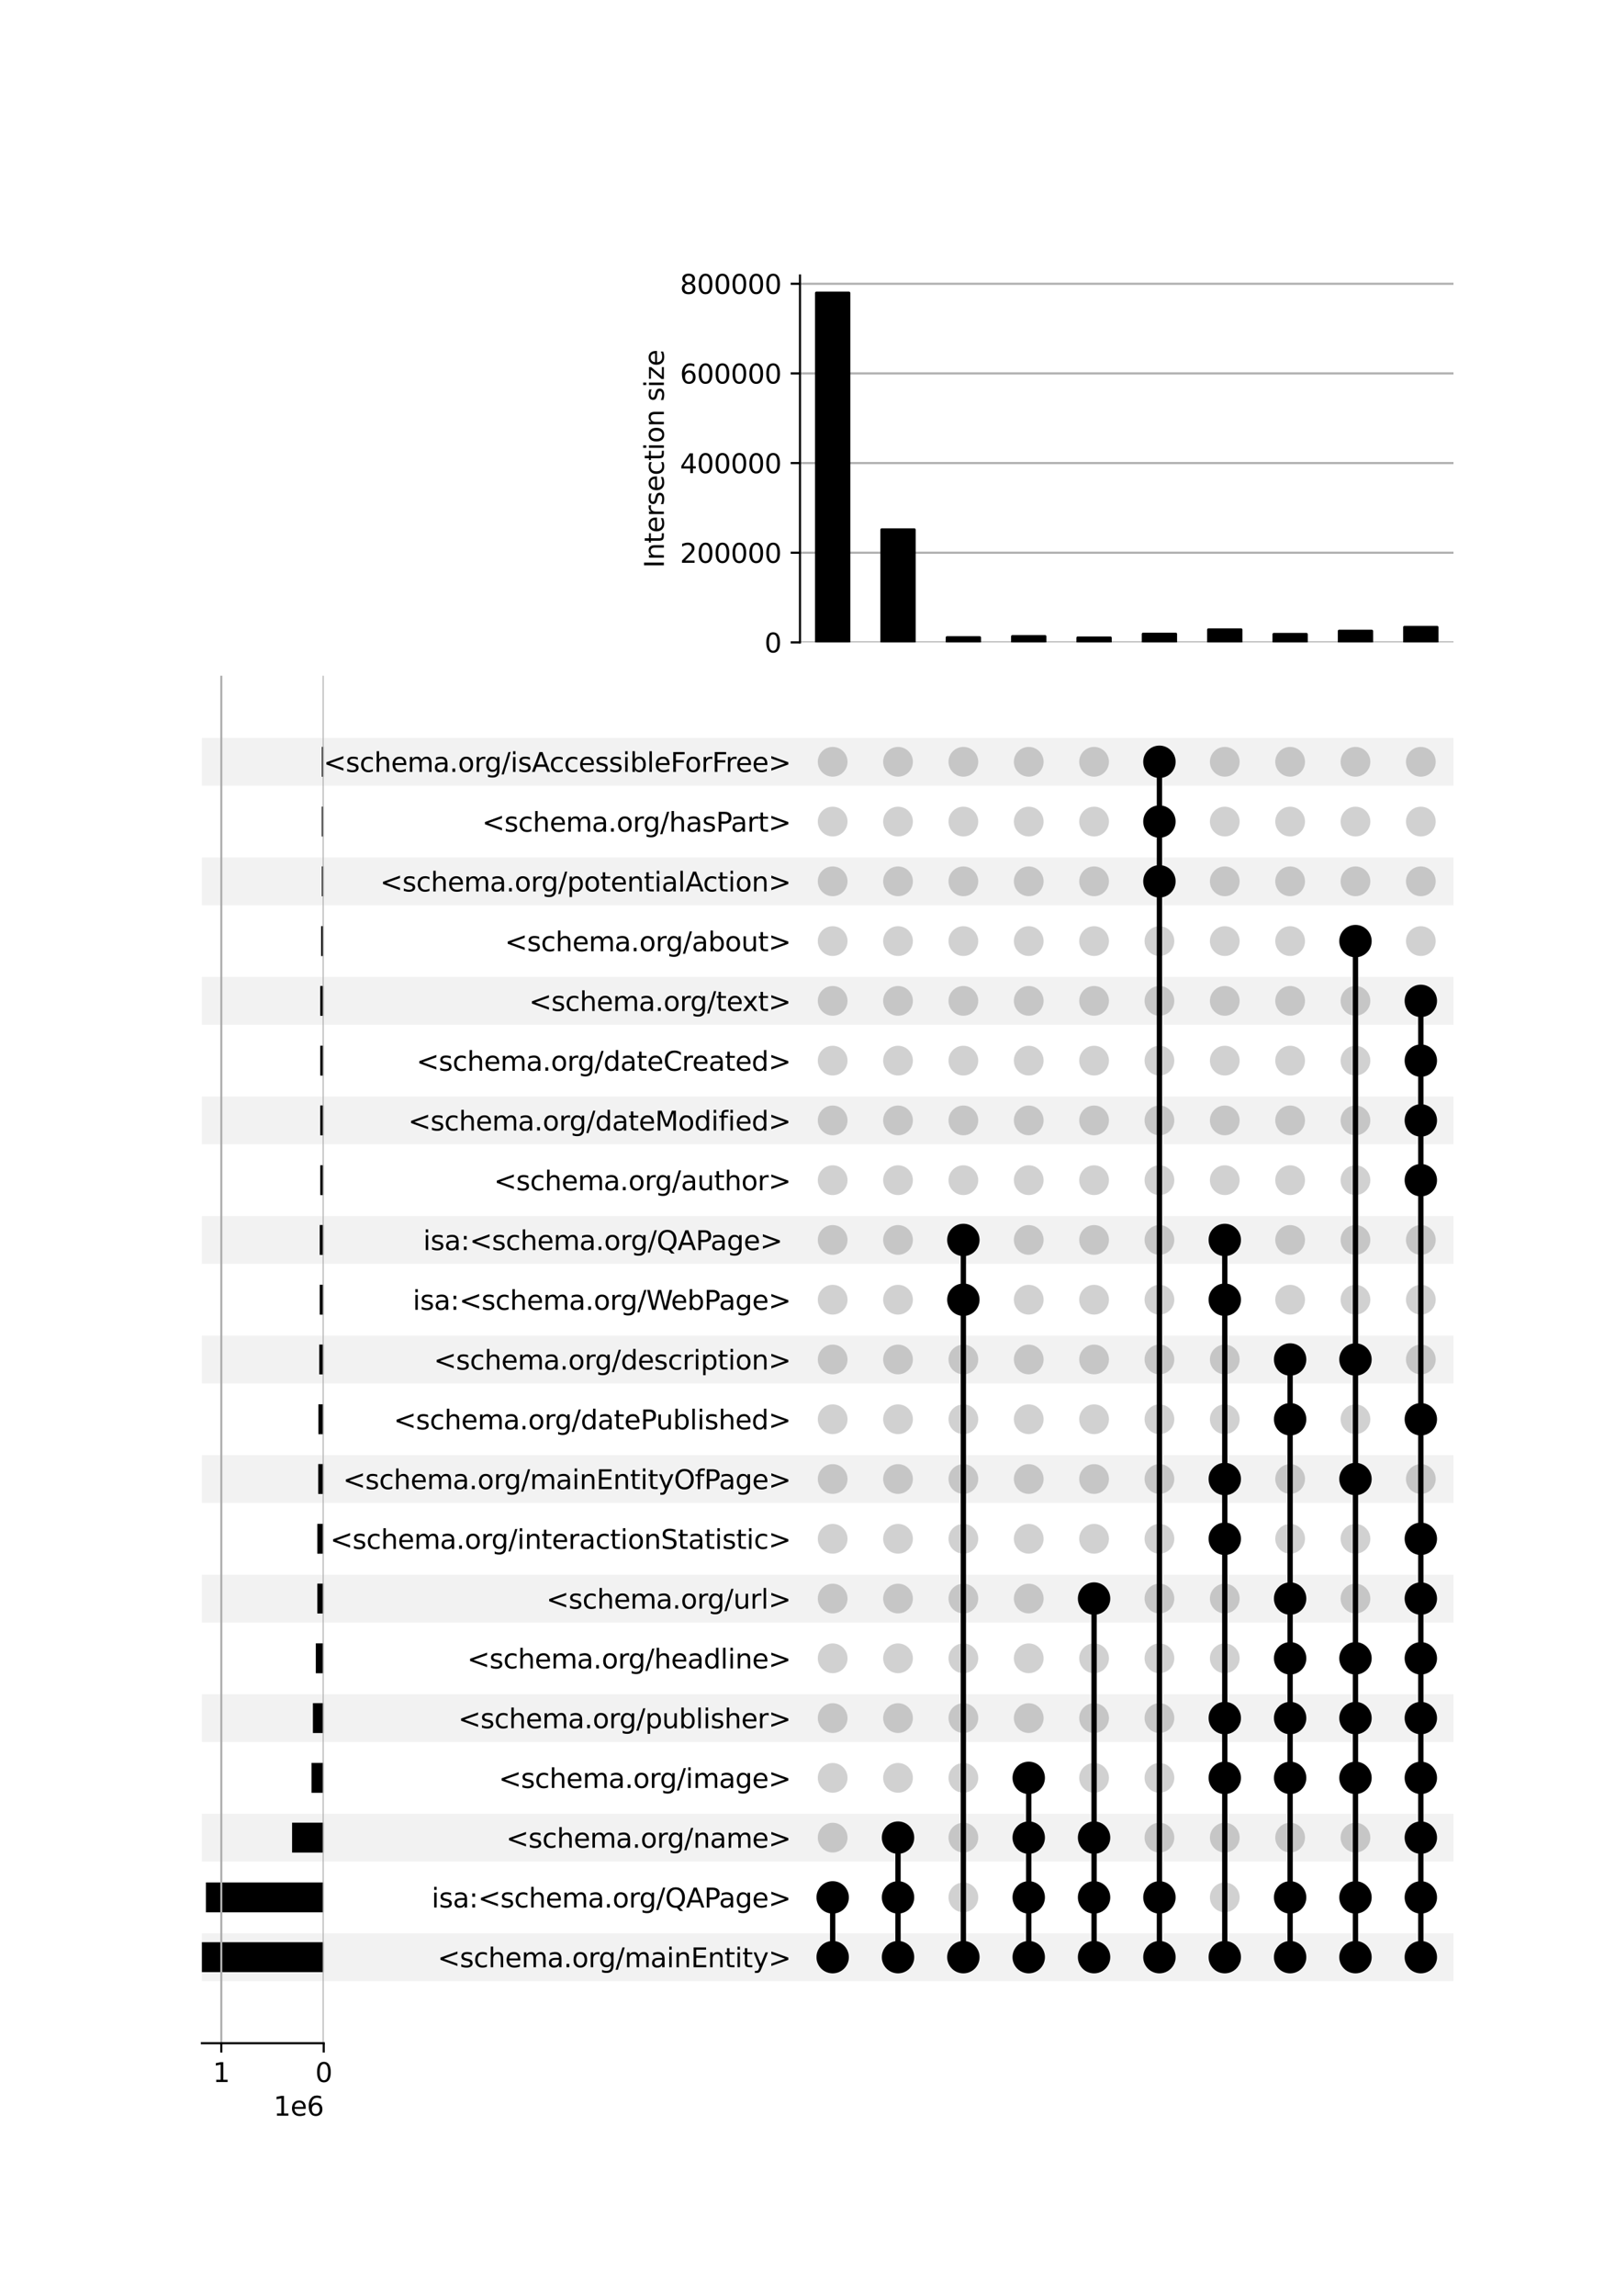 <?xml version="1.0" encoding="utf-8" standalone="no"?>
<!DOCTYPE svg PUBLIC "-//W3C//DTD SVG 1.1//EN"
  "http://www.w3.org/Graphics/SVG/1.1/DTD/svg11.dtd">
<svg xmlns:xlink="http://www.w3.org/1999/xlink" width="608pt" height="864pt" viewBox="0 0 608 864" xmlns="http://www.w3.org/2000/svg" version="1.1">
 <defs>
  <style type="text/css">*{stroke-linejoin: round; stroke-linecap: butt}</style>
 </defs>
 <g id="figure_1">
  <g id="patch_1">
   <path d="M 0 864 
L 608 864 
L 608 0 
L 0 0 
z
" style="fill: #ffffff"/>
  </g>
  <g id="axes_1">
   <g id="patch_2">
    <path d="M 76 745.567 
L 547.2 745.567 
L 547.2 727.572 
L 76 727.572 
z
" clip-path="url(#pd6ea80aaf7)" style="fill-opacity: 0.051"/>
   </g>
   <g id="patch_3">
    <path d="M 76 700.58 
L 547.2 700.58 
L 547.2 682.585 
L 76 682.585 
z
" clip-path="url(#pd6ea80aaf7)" style="fill-opacity: 0.051"/>
   </g>
   <g id="patch_4">
    <path d="M 76 655.593 
L 547.2 655.593 
L 547.2 637.598 
L 76 637.598 
z
" clip-path="url(#pd6ea80aaf7)" style="fill-opacity: 0.051"/>
   </g>
   <g id="patch_5">
    <path d="M 76 610.606 
L 547.2 610.606 
L 547.2 592.611 
L 76 592.611 
z
" clip-path="url(#pd6ea80aaf7)" style="fill-opacity: 0.051"/>
   </g>
   <g id="patch_6">
    <path d="M 76 565.619 
L 547.2 565.619 
L 547.2 547.624 
L 76 547.624 
z
" clip-path="url(#pd6ea80aaf7)" style="fill-opacity: 0.051"/>
   </g>
   <g id="patch_7">
    <path d="M 76 520.632 
L 547.2 520.632 
L 547.2 502.637 
L 76 502.637 
z
" clip-path="url(#pd6ea80aaf7)" style="fill-opacity: 0.051"/>
   </g>
   <g id="patch_8">
    <path d="M 76 475.645 
L 547.2 475.645 
L 547.2 457.65 
L 76 457.65 
z
" clip-path="url(#pd6ea80aaf7)" style="fill-opacity: 0.051"/>
   </g>
   <g id="patch_9">
    <path d="M 76 430.658 
L 547.2 430.658 
L 547.2 412.663 
L 76 412.663 
z
" clip-path="url(#pd6ea80aaf7)" style="fill-opacity: 0.051"/>
   </g>
   <g id="patch_10">
    <path d="M 76 385.671 
L 547.2 385.671 
L 547.2 367.677 
L 76 367.677 
z
" clip-path="url(#pd6ea80aaf7)" style="fill-opacity: 0.051"/>
   </g>
   <g id="patch_11">
    <path d="M 76 340.684 
L 547.2 340.684 
L 547.2 322.69 
L 76 322.69 
z
" clip-path="url(#pd6ea80aaf7)" style="fill-opacity: 0.051"/>
   </g>
   <g id="patch_12">
    <path d="M 76 295.697 
L 547.2 295.697 
L 547.2 277.703 
L 76 277.703 
z
" clip-path="url(#pd6ea80aaf7)" style="fill-opacity: 0.051"/>
   </g>
   <g id="matplotlib.axis_1"/>
   <g id="matplotlib.axis_2">
    <g id="ytick_1"/>
    <g id="ytick_2"/>
    <g id="ytick_3"/>
    <g id="ytick_4"/>
    <g id="ytick_5"/>
    <g id="ytick_6"/>
    <g id="ytick_7"/>
    <g id="ytick_8"/>
    <g id="ytick_9"/>
    <g id="ytick_10"/>
    <g id="ytick_11"/>
    <g id="ytick_12"/>
    <g id="ytick_13"/>
    <g id="ytick_14"/>
    <g id="ytick_15"/>
    <g id="ytick_16"/>
    <g id="ytick_17"/>
    <g id="ytick_18"/>
    <g id="ytick_19"/>
    <g id="ytick_20"/>
    <g id="ytick_21"/>
   </g>
  </g>
  <g id="axes_2">
   <g id="matplotlib.axis_3">
    <g id="ytick_22">
     <g id="line2d_1"/>
     <g id="text_1">
      <!-- &lt;schema.org/mainEntity&gt; -->
      <g transform="translate(164.721 740.369) scale(0.1 -0.1)">
       <defs>
        <path id="DejaVuSans-3c" d="M 4684 3150 
L 1459 2003 
L 4684 863 
L 4684 294 
L 678 1747 
L 678 2266 
L 4684 3719 
L 4684 3150 
z
" transform="scale(0.016)"/>
        <path id="DejaVuSans-73" d="M 2834 3397 
L 2834 2853 
Q 2591 2978 2328 3040 
Q 2066 3103 1784 3103 
Q 1356 3103 1142 2972 
Q 928 2841 928 2578 
Q 928 2378 1081 2264 
Q 1234 2150 1697 2047 
L 1894 2003 
Q 2506 1872 2764 1633 
Q 3022 1394 3022 966 
Q 3022 478 2636 193 
Q 2250 -91 1575 -91 
Q 1294 -91 989 -36 
Q 684 19 347 128 
L 347 722 
Q 666 556 975 473 
Q 1284 391 1588 391 
Q 1994 391 2212 530 
Q 2431 669 2431 922 
Q 2431 1156 2273 1281 
Q 2116 1406 1581 1522 
L 1381 1569 
Q 847 1681 609 1914 
Q 372 2147 372 2553 
Q 372 3047 722 3315 
Q 1072 3584 1716 3584 
Q 2034 3584 2315 3537 
Q 2597 3491 2834 3397 
z
" transform="scale(0.016)"/>
        <path id="DejaVuSans-63" d="M 3122 3366 
L 3122 2828 
Q 2878 2963 2633 3030 
Q 2388 3097 2138 3097 
Q 1578 3097 1268 2742 
Q 959 2388 959 1747 
Q 959 1106 1268 751 
Q 1578 397 2138 397 
Q 2388 397 2633 464 
Q 2878 531 3122 666 
L 3122 134 
Q 2881 22 2623 -34 
Q 2366 -91 2075 -91 
Q 1284 -91 818 406 
Q 353 903 353 1747 
Q 353 2603 823 3093 
Q 1294 3584 2113 3584 
Q 2378 3584 2631 3529 
Q 2884 3475 3122 3366 
z
" transform="scale(0.016)"/>
        <path id="DejaVuSans-68" d="M 3513 2113 
L 3513 0 
L 2938 0 
L 2938 2094 
Q 2938 2591 2744 2837 
Q 2550 3084 2163 3084 
Q 1697 3084 1428 2787 
Q 1159 2491 1159 1978 
L 1159 0 
L 581 0 
L 581 4863 
L 1159 4863 
L 1159 2956 
Q 1366 3272 1645 3428 
Q 1925 3584 2291 3584 
Q 2894 3584 3203 3211 
Q 3513 2838 3513 2113 
z
" transform="scale(0.016)"/>
        <path id="DejaVuSans-65" d="M 3597 1894 
L 3597 1613 
L 953 1613 
Q 991 1019 1311 708 
Q 1631 397 2203 397 
Q 2534 397 2845 478 
Q 3156 559 3463 722 
L 3463 178 
Q 3153 47 2828 -22 
Q 2503 -91 2169 -91 
Q 1331 -91 842 396 
Q 353 884 353 1716 
Q 353 2575 817 3079 
Q 1281 3584 2069 3584 
Q 2775 3584 3186 3129 
Q 3597 2675 3597 1894 
z
M 3022 2063 
Q 3016 2534 2758 2815 
Q 2500 3097 2075 3097 
Q 1594 3097 1305 2825 
Q 1016 2553 972 2059 
L 3022 2063 
z
" transform="scale(0.016)"/>
        <path id="DejaVuSans-6d" d="M 3328 2828 
Q 3544 3216 3844 3400 
Q 4144 3584 4550 3584 
Q 5097 3584 5394 3201 
Q 5691 2819 5691 2113 
L 5691 0 
L 5113 0 
L 5113 2094 
Q 5113 2597 4934 2840 
Q 4756 3084 4391 3084 
Q 3944 3084 3684 2787 
Q 3425 2491 3425 1978 
L 3425 0 
L 2847 0 
L 2847 2094 
Q 2847 2600 2669 2842 
Q 2491 3084 2119 3084 
Q 1678 3084 1418 2786 
Q 1159 2488 1159 1978 
L 1159 0 
L 581 0 
L 581 3500 
L 1159 3500 
L 1159 2956 
Q 1356 3278 1631 3431 
Q 1906 3584 2284 3584 
Q 2666 3584 2933 3390 
Q 3200 3197 3328 2828 
z
" transform="scale(0.016)"/>
        <path id="DejaVuSans-61" d="M 2194 1759 
Q 1497 1759 1228 1600 
Q 959 1441 959 1056 
Q 959 750 1161 570 
Q 1363 391 1709 391 
Q 2188 391 2477 730 
Q 2766 1069 2766 1631 
L 2766 1759 
L 2194 1759 
z
M 3341 1997 
L 3341 0 
L 2766 0 
L 2766 531 
Q 2569 213 2275 61 
Q 1981 -91 1556 -91 
Q 1019 -91 701 211 
Q 384 513 384 1019 
Q 384 1609 779 1909 
Q 1175 2209 1959 2209 
L 2766 2209 
L 2766 2266 
Q 2766 2663 2505 2880 
Q 2244 3097 1772 3097 
Q 1472 3097 1187 3025 
Q 903 2953 641 2809 
L 641 3341 
Q 956 3463 1253 3523 
Q 1550 3584 1831 3584 
Q 2591 3584 2966 3190 
Q 3341 2797 3341 1997 
z
" transform="scale(0.016)"/>
        <path id="DejaVuSans-2e" d="M 684 794 
L 1344 794 
L 1344 0 
L 684 0 
L 684 794 
z
" transform="scale(0.016)"/>
        <path id="DejaVuSans-6f" d="M 1959 3097 
Q 1497 3097 1228 2736 
Q 959 2375 959 1747 
Q 959 1119 1226 758 
Q 1494 397 1959 397 
Q 2419 397 2687 759 
Q 2956 1122 2956 1747 
Q 2956 2369 2687 2733 
Q 2419 3097 1959 3097 
z
M 1959 3584 
Q 2709 3584 3137 3096 
Q 3566 2609 3566 1747 
Q 3566 888 3137 398 
Q 2709 -91 1959 -91 
Q 1206 -91 779 398 
Q 353 888 353 1747 
Q 353 2609 779 3096 
Q 1206 3584 1959 3584 
z
" transform="scale(0.016)"/>
        <path id="DejaVuSans-72" d="M 2631 2963 
Q 2534 3019 2420 3045 
Q 2306 3072 2169 3072 
Q 1681 3072 1420 2755 
Q 1159 2438 1159 1844 
L 1159 0 
L 581 0 
L 581 3500 
L 1159 3500 
L 1159 2956 
Q 1341 3275 1631 3429 
Q 1922 3584 2338 3584 
Q 2397 3584 2469 3576 
Q 2541 3569 2628 3553 
L 2631 2963 
z
" transform="scale(0.016)"/>
        <path id="DejaVuSans-67" d="M 2906 1791 
Q 2906 2416 2648 2759 
Q 2391 3103 1925 3103 
Q 1463 3103 1205 2759 
Q 947 2416 947 1791 
Q 947 1169 1205 825 
Q 1463 481 1925 481 
Q 2391 481 2648 825 
Q 2906 1169 2906 1791 
z
M 3481 434 
Q 3481 -459 3084 -895 
Q 2688 -1331 1869 -1331 
Q 1566 -1331 1297 -1286 
Q 1028 -1241 775 -1147 
L 775 -588 
Q 1028 -725 1275 -790 
Q 1522 -856 1778 -856 
Q 2344 -856 2625 -561 
Q 2906 -266 2906 331 
L 2906 616 
Q 2728 306 2450 153 
Q 2172 0 1784 0 
Q 1141 0 747 490 
Q 353 981 353 1791 
Q 353 2603 747 3093 
Q 1141 3584 1784 3584 
Q 2172 3584 2450 3431 
Q 2728 3278 2906 2969 
L 2906 3500 
L 3481 3500 
L 3481 434 
z
" transform="scale(0.016)"/>
        <path id="DejaVuSans-2f" d="M 1625 4666 
L 2156 4666 
L 531 -594 
L 0 -594 
L 1625 4666 
z
" transform="scale(0.016)"/>
        <path id="DejaVuSans-69" d="M 603 3500 
L 1178 3500 
L 1178 0 
L 603 0 
L 603 3500 
z
M 603 4863 
L 1178 4863 
L 1178 4134 
L 603 4134 
L 603 4863 
z
" transform="scale(0.016)"/>
        <path id="DejaVuSans-6e" d="M 3513 2113 
L 3513 0 
L 2938 0 
L 2938 2094 
Q 2938 2591 2744 2837 
Q 2550 3084 2163 3084 
Q 1697 3084 1428 2787 
Q 1159 2491 1159 1978 
L 1159 0 
L 581 0 
L 581 3500 
L 1159 3500 
L 1159 2956 
Q 1366 3272 1645 3428 
Q 1925 3584 2291 3584 
Q 2894 3584 3203 3211 
Q 3513 2838 3513 2113 
z
" transform="scale(0.016)"/>
        <path id="DejaVuSans-45" d="M 628 4666 
L 3578 4666 
L 3578 4134 
L 1259 4134 
L 1259 2753 
L 3481 2753 
L 3481 2222 
L 1259 2222 
L 1259 531 
L 3634 531 
L 3634 0 
L 628 0 
L 628 4666 
z
" transform="scale(0.016)"/>
        <path id="DejaVuSans-74" d="M 1172 4494 
L 1172 3500 
L 2356 3500 
L 2356 3053 
L 1172 3053 
L 1172 1153 
Q 1172 725 1289 603 
Q 1406 481 1766 481 
L 2356 481 
L 2356 0 
L 1766 0 
Q 1100 0 847 248 
Q 594 497 594 1153 
L 594 3053 
L 172 3053 
L 172 3500 
L 594 3500 
L 594 4494 
L 1172 4494 
z
" transform="scale(0.016)"/>
        <path id="DejaVuSans-79" d="M 2059 -325 
Q 1816 -950 1584 -1140 
Q 1353 -1331 966 -1331 
L 506 -1331 
L 506 -850 
L 844 -850 
Q 1081 -850 1212 -737 
Q 1344 -625 1503 -206 
L 1606 56 
L 191 3500 
L 800 3500 
L 1894 763 
L 2988 3500 
L 3597 3500 
L 2059 -325 
z
" transform="scale(0.016)"/>
        <path id="DejaVuSans-3e" d="M 678 3150 
L 678 3719 
L 4684 2266 
L 4684 1747 
L 678 294 
L 678 863 
L 3897 2003 
L 678 3150 
z
" transform="scale(0.016)"/>
       </defs>
       <use xlink:href="#DejaVuSans-3c"/>
       <use xlink:href="#DejaVuSans-73" x="83.789"/>
       <use xlink:href="#DejaVuSans-63" x="135.889"/>
       <use xlink:href="#DejaVuSans-68" x="190.869"/>
       <use xlink:href="#DejaVuSans-65" x="254.248"/>
       <use xlink:href="#DejaVuSans-6d" x="315.771"/>
       <use xlink:href="#DejaVuSans-61" x="413.184"/>
       <use xlink:href="#DejaVuSans-2e" x="474.463"/>
       <use xlink:href="#DejaVuSans-6f" x="506.25"/>
       <use xlink:href="#DejaVuSans-72" x="567.432"/>
       <use xlink:href="#DejaVuSans-67" x="606.795"/>
       <use xlink:href="#DejaVuSans-2f" x="670.271"/>
       <use xlink:href="#DejaVuSans-6d" x="703.963"/>
       <use xlink:href="#DejaVuSans-61" x="801.375"/>
       <use xlink:href="#DejaVuSans-69" x="862.654"/>
       <use xlink:href="#DejaVuSans-6e" x="890.438"/>
       <use xlink:href="#DejaVuSans-45" x="953.816"/>
       <use xlink:href="#DejaVuSans-6e" x="1017"/>
       <use xlink:href="#DejaVuSans-74" x="1080.379"/>
       <use xlink:href="#DejaVuSans-69" x="1119.588"/>
       <use xlink:href="#DejaVuSans-74" x="1147.371"/>
       <use xlink:href="#DejaVuSans-79" x="1186.58"/>
       <use xlink:href="#DejaVuSans-3e" x="1245.76"/>
      </g>
     </g>
    </g>
    <g id="ytick_23">
     <g id="line2d_2"/>
     <g id="text_2">
      <!-- isa:&lt;schema.org/QAPage&gt; -->
      <g transform="translate(162.492 717.875) scale(0.1 -0.1)">
       <defs>
        <path id="DejaVuSans-3a" d="M 750 794 
L 1409 794 
L 1409 0 
L 750 0 
L 750 794 
z
M 750 3309 
L 1409 3309 
L 1409 2516 
L 750 2516 
L 750 3309 
z
" transform="scale(0.016)"/>
        <path id="DejaVuSans-51" d="M 2522 4238 
Q 1834 4238 1429 3725 
Q 1025 3213 1025 2328 
Q 1025 1447 1429 934 
Q 1834 422 2522 422 
Q 3209 422 3611 934 
Q 4013 1447 4013 2328 
Q 4013 3213 3611 3725 
Q 3209 4238 2522 4238 
z
M 3406 84 
L 4238 -825 
L 3475 -825 
L 2784 -78 
Q 2681 -84 2626 -87 
Q 2572 -91 2522 -91 
Q 1538 -91 948 567 
Q 359 1225 359 2328 
Q 359 3434 948 4092 
Q 1538 4750 2522 4750 
Q 3503 4750 4090 4092 
Q 4678 3434 4678 2328 
Q 4678 1516 4351 937 
Q 4025 359 3406 84 
z
" transform="scale(0.016)"/>
        <path id="DejaVuSans-41" d="M 2188 4044 
L 1331 1722 
L 3047 1722 
L 2188 4044 
z
M 1831 4666 
L 2547 4666 
L 4325 0 
L 3669 0 
L 3244 1197 
L 1141 1197 
L 716 0 
L 50 0 
L 1831 4666 
z
" transform="scale(0.016)"/>
        <path id="DejaVuSans-50" d="M 1259 4147 
L 1259 2394 
L 2053 2394 
Q 2494 2394 2734 2622 
Q 2975 2850 2975 3272 
Q 2975 3691 2734 3919 
Q 2494 4147 2053 4147 
L 1259 4147 
z
M 628 4666 
L 2053 4666 
Q 2838 4666 3239 4311 
Q 3641 3956 3641 3272 
Q 3641 2581 3239 2228 
Q 2838 1875 2053 1875 
L 1259 1875 
L 1259 0 
L 628 0 
L 628 4666 
z
" transform="scale(0.016)"/>
       </defs>
       <use xlink:href="#DejaVuSans-69"/>
       <use xlink:href="#DejaVuSans-73" x="27.783"/>
       <use xlink:href="#DejaVuSans-61" x="79.883"/>
       <use xlink:href="#DejaVuSans-3a" x="141.162"/>
       <use xlink:href="#DejaVuSans-3c" x="174.854"/>
       <use xlink:href="#DejaVuSans-73" x="258.643"/>
       <use xlink:href="#DejaVuSans-63" x="310.742"/>
       <use xlink:href="#DejaVuSans-68" x="365.723"/>
       <use xlink:href="#DejaVuSans-65" x="429.102"/>
       <use xlink:href="#DejaVuSans-6d" x="490.625"/>
       <use xlink:href="#DejaVuSans-61" x="588.037"/>
       <use xlink:href="#DejaVuSans-2e" x="649.316"/>
       <use xlink:href="#DejaVuSans-6f" x="681.104"/>
       <use xlink:href="#DejaVuSans-72" x="742.285"/>
       <use xlink:href="#DejaVuSans-67" x="781.648"/>
       <use xlink:href="#DejaVuSans-2f" x="845.125"/>
       <use xlink:href="#DejaVuSans-51" x="878.816"/>
       <use xlink:href="#DejaVuSans-41" x="957.527"/>
       <use xlink:href="#DejaVuSans-50" x="1025.936"/>
       <use xlink:href="#DejaVuSans-61" x="1081.738"/>
       <use xlink:href="#DejaVuSans-67" x="1143.018"/>
       <use xlink:href="#DejaVuSans-65" x="1206.494"/>
       <use xlink:href="#DejaVuSans-3e" x="1268.018"/>
      </g>
     </g>
    </g>
    <g id="ytick_24">
     <g id="line2d_3"/>
     <g id="text_3">
      <!-- &lt;schema.org/name&gt; -->
      <g transform="translate(190.539 695.382) scale(0.1 -0.1)">
       <use xlink:href="#DejaVuSans-3c"/>
       <use xlink:href="#DejaVuSans-73" x="83.789"/>
       <use xlink:href="#DejaVuSans-63" x="135.889"/>
       <use xlink:href="#DejaVuSans-68" x="190.869"/>
       <use xlink:href="#DejaVuSans-65" x="254.248"/>
       <use xlink:href="#DejaVuSans-6d" x="315.771"/>
       <use xlink:href="#DejaVuSans-61" x="413.184"/>
       <use xlink:href="#DejaVuSans-2e" x="474.463"/>
       <use xlink:href="#DejaVuSans-6f" x="506.25"/>
       <use xlink:href="#DejaVuSans-72" x="567.432"/>
       <use xlink:href="#DejaVuSans-67" x="606.795"/>
       <use xlink:href="#DejaVuSans-2f" x="670.271"/>
       <use xlink:href="#DejaVuSans-6e" x="703.963"/>
       <use xlink:href="#DejaVuSans-61" x="767.342"/>
       <use xlink:href="#DejaVuSans-6d" x="828.621"/>
       <use xlink:href="#DejaVuSans-65" x="926.033"/>
       <use xlink:href="#DejaVuSans-3e" x="987.557"/>
      </g>
     </g>
    </g>
    <g id="ytick_25">
     <g id="line2d_4"/>
     <g id="text_4">
      <!-- &lt;schema.org/image&gt; -->
      <g transform="translate(187.75 672.888) scale(0.1 -0.1)">
       <use xlink:href="#DejaVuSans-3c"/>
       <use xlink:href="#DejaVuSans-73" x="83.789"/>
       <use xlink:href="#DejaVuSans-63" x="135.889"/>
       <use xlink:href="#DejaVuSans-68" x="190.869"/>
       <use xlink:href="#DejaVuSans-65" x="254.248"/>
       <use xlink:href="#DejaVuSans-6d" x="315.771"/>
       <use xlink:href="#DejaVuSans-61" x="413.184"/>
       <use xlink:href="#DejaVuSans-2e" x="474.463"/>
       <use xlink:href="#DejaVuSans-6f" x="506.25"/>
       <use xlink:href="#DejaVuSans-72" x="567.432"/>
       <use xlink:href="#DejaVuSans-67" x="606.795"/>
       <use xlink:href="#DejaVuSans-2f" x="670.271"/>
       <use xlink:href="#DejaVuSans-69" x="703.963"/>
       <use xlink:href="#DejaVuSans-6d" x="731.746"/>
       <use xlink:href="#DejaVuSans-61" x="829.158"/>
       <use xlink:href="#DejaVuSans-67" x="890.438"/>
       <use xlink:href="#DejaVuSans-65" x="953.914"/>
       <use xlink:href="#DejaVuSans-3e" x="1015.438"/>
      </g>
     </g>
    </g>
    <g id="ytick_26">
     <g id="line2d_5"/>
     <g id="text_5">
      <!-- &lt;schema.org/publisher&gt; -->
      <g transform="translate(172.497 650.395) scale(0.1 -0.1)">
       <defs>
        <path id="DejaVuSans-70" d="M 1159 525 
L 1159 -1331 
L 581 -1331 
L 581 3500 
L 1159 3500 
L 1159 2969 
Q 1341 3281 1617 3432 
Q 1894 3584 2278 3584 
Q 2916 3584 3314 3078 
Q 3713 2572 3713 1747 
Q 3713 922 3314 415 
Q 2916 -91 2278 -91 
Q 1894 -91 1617 61 
Q 1341 213 1159 525 
z
M 3116 1747 
Q 3116 2381 2855 2742 
Q 2594 3103 2138 3103 
Q 1681 3103 1420 2742 
Q 1159 2381 1159 1747 
Q 1159 1113 1420 752 
Q 1681 391 2138 391 
Q 2594 391 2855 752 
Q 3116 1113 3116 1747 
z
" transform="scale(0.016)"/>
        <path id="DejaVuSans-75" d="M 544 1381 
L 544 3500 
L 1119 3500 
L 1119 1403 
Q 1119 906 1312 657 
Q 1506 409 1894 409 
Q 2359 409 2629 706 
Q 2900 1003 2900 1516 
L 2900 3500 
L 3475 3500 
L 3475 0 
L 2900 0 
L 2900 538 
Q 2691 219 2414 64 
Q 2138 -91 1772 -91 
Q 1169 -91 856 284 
Q 544 659 544 1381 
z
M 1991 3584 
L 1991 3584 
z
" transform="scale(0.016)"/>
        <path id="DejaVuSans-62" d="M 3116 1747 
Q 3116 2381 2855 2742 
Q 2594 3103 2138 3103 
Q 1681 3103 1420 2742 
Q 1159 2381 1159 1747 
Q 1159 1113 1420 752 
Q 1681 391 2138 391 
Q 2594 391 2855 752 
Q 3116 1113 3116 1747 
z
M 1159 2969 
Q 1341 3281 1617 3432 
Q 1894 3584 2278 3584 
Q 2916 3584 3314 3078 
Q 3713 2572 3713 1747 
Q 3713 922 3314 415 
Q 2916 -91 2278 -91 
Q 1894 -91 1617 61 
Q 1341 213 1159 525 
L 1159 0 
L 581 0 
L 581 4863 
L 1159 4863 
L 1159 2969 
z
" transform="scale(0.016)"/>
        <path id="DejaVuSans-6c" d="M 603 4863 
L 1178 4863 
L 1178 0 
L 603 0 
L 603 4863 
z
" transform="scale(0.016)"/>
       </defs>
       <use xlink:href="#DejaVuSans-3c"/>
       <use xlink:href="#DejaVuSans-73" x="83.789"/>
       <use xlink:href="#DejaVuSans-63" x="135.889"/>
       <use xlink:href="#DejaVuSans-68" x="190.869"/>
       <use xlink:href="#DejaVuSans-65" x="254.248"/>
       <use xlink:href="#DejaVuSans-6d" x="315.771"/>
       <use xlink:href="#DejaVuSans-61" x="413.184"/>
       <use xlink:href="#DejaVuSans-2e" x="474.463"/>
       <use xlink:href="#DejaVuSans-6f" x="506.25"/>
       <use xlink:href="#DejaVuSans-72" x="567.432"/>
       <use xlink:href="#DejaVuSans-67" x="606.795"/>
       <use xlink:href="#DejaVuSans-2f" x="670.271"/>
       <use xlink:href="#DejaVuSans-70" x="703.963"/>
       <use xlink:href="#DejaVuSans-75" x="767.439"/>
       <use xlink:href="#DejaVuSans-62" x="830.818"/>
       <use xlink:href="#DejaVuSans-6c" x="894.295"/>
       <use xlink:href="#DejaVuSans-69" x="922.078"/>
       <use xlink:href="#DejaVuSans-73" x="949.861"/>
       <use xlink:href="#DejaVuSans-68" x="1001.961"/>
       <use xlink:href="#DejaVuSans-65" x="1065.34"/>
       <use xlink:href="#DejaVuSans-72" x="1126.863"/>
       <use xlink:href="#DejaVuSans-3e" x="1167.977"/>
      </g>
     </g>
    </g>
    <g id="ytick_27">
     <g id="line2d_6"/>
     <g id="text_6">
      <!-- &lt;schema.org/headline&gt; -->
      <g transform="translate(175.885 627.901) scale(0.1 -0.1)">
       <defs>
        <path id="DejaVuSans-64" d="M 2906 2969 
L 2906 4863 
L 3481 4863 
L 3481 0 
L 2906 0 
L 2906 525 
Q 2725 213 2448 61 
Q 2172 -91 1784 -91 
Q 1150 -91 751 415 
Q 353 922 353 1747 
Q 353 2572 751 3078 
Q 1150 3584 1784 3584 
Q 2172 3584 2448 3432 
Q 2725 3281 2906 2969 
z
M 947 1747 
Q 947 1113 1208 752 
Q 1469 391 1925 391 
Q 2381 391 2643 752 
Q 2906 1113 2906 1747 
Q 2906 2381 2643 2742 
Q 2381 3103 1925 3103 
Q 1469 3103 1208 2742 
Q 947 2381 947 1747 
z
" transform="scale(0.016)"/>
       </defs>
       <use xlink:href="#DejaVuSans-3c"/>
       <use xlink:href="#DejaVuSans-73" x="83.789"/>
       <use xlink:href="#DejaVuSans-63" x="135.889"/>
       <use xlink:href="#DejaVuSans-68" x="190.869"/>
       <use xlink:href="#DejaVuSans-65" x="254.248"/>
       <use xlink:href="#DejaVuSans-6d" x="315.771"/>
       <use xlink:href="#DejaVuSans-61" x="413.184"/>
       <use xlink:href="#DejaVuSans-2e" x="474.463"/>
       <use xlink:href="#DejaVuSans-6f" x="506.25"/>
       <use xlink:href="#DejaVuSans-72" x="567.432"/>
       <use xlink:href="#DejaVuSans-67" x="606.795"/>
       <use xlink:href="#DejaVuSans-2f" x="670.271"/>
       <use xlink:href="#DejaVuSans-68" x="703.963"/>
       <use xlink:href="#DejaVuSans-65" x="767.342"/>
       <use xlink:href="#DejaVuSans-61" x="828.865"/>
       <use xlink:href="#DejaVuSans-64" x="890.145"/>
       <use xlink:href="#DejaVuSans-6c" x="953.621"/>
       <use xlink:href="#DejaVuSans-69" x="981.404"/>
       <use xlink:href="#DejaVuSans-6e" x="1009.188"/>
       <use xlink:href="#DejaVuSans-65" x="1072.566"/>
       <use xlink:href="#DejaVuSans-3e" x="1134.09"/>
      </g>
     </g>
    </g>
    <g id="ytick_28">
     <g id="line2d_7"/>
     <g id="text_7">
      <!-- &lt;schema.org/url&gt; -->
      <g transform="translate(205.672 605.408) scale(0.1 -0.1)">
       <use xlink:href="#DejaVuSans-3c"/>
       <use xlink:href="#DejaVuSans-73" x="83.789"/>
       <use xlink:href="#DejaVuSans-63" x="135.889"/>
       <use xlink:href="#DejaVuSans-68" x="190.869"/>
       <use xlink:href="#DejaVuSans-65" x="254.248"/>
       <use xlink:href="#DejaVuSans-6d" x="315.771"/>
       <use xlink:href="#DejaVuSans-61" x="413.184"/>
       <use xlink:href="#DejaVuSans-2e" x="474.463"/>
       <use xlink:href="#DejaVuSans-6f" x="506.25"/>
       <use xlink:href="#DejaVuSans-72" x="567.432"/>
       <use xlink:href="#DejaVuSans-67" x="606.795"/>
       <use xlink:href="#DejaVuSans-2f" x="670.271"/>
       <use xlink:href="#DejaVuSans-75" x="703.963"/>
       <use xlink:href="#DejaVuSans-72" x="767.342"/>
       <use xlink:href="#DejaVuSans-6c" x="808.455"/>
       <use xlink:href="#DejaVuSans-3e" x="836.238"/>
      </g>
     </g>
    </g>
    <g id="ytick_29">
     <g id="line2d_8"/>
     <g id="text_8">
      <!-- &lt;schema.org/interactionStatistic&gt; -->
      <g transform="translate(124.316 582.914) scale(0.1 -0.1)">
       <defs>
        <path id="DejaVuSans-53" d="M 3425 4513 
L 3425 3897 
Q 3066 4069 2747 4153 
Q 2428 4238 2131 4238 
Q 1616 4238 1336 4038 
Q 1056 3838 1056 3469 
Q 1056 3159 1242 3001 
Q 1428 2844 1947 2747 
L 2328 2669 
Q 3034 2534 3370 2195 
Q 3706 1856 3706 1288 
Q 3706 609 3251 259 
Q 2797 -91 1919 -91 
Q 1588 -91 1214 -16 
Q 841 59 441 206 
L 441 856 
Q 825 641 1194 531 
Q 1563 422 1919 422 
Q 2459 422 2753 634 
Q 3047 847 3047 1241 
Q 3047 1584 2836 1778 
Q 2625 1972 2144 2069 
L 1759 2144 
Q 1053 2284 737 2584 
Q 422 2884 422 3419 
Q 422 4038 858 4394 
Q 1294 4750 2059 4750 
Q 2388 4750 2728 4690 
Q 3069 4631 3425 4513 
z
" transform="scale(0.016)"/>
       </defs>
       <use xlink:href="#DejaVuSans-3c"/>
       <use xlink:href="#DejaVuSans-73" x="83.789"/>
       <use xlink:href="#DejaVuSans-63" x="135.889"/>
       <use xlink:href="#DejaVuSans-68" x="190.869"/>
       <use xlink:href="#DejaVuSans-65" x="254.248"/>
       <use xlink:href="#DejaVuSans-6d" x="315.771"/>
       <use xlink:href="#DejaVuSans-61" x="413.184"/>
       <use xlink:href="#DejaVuSans-2e" x="474.463"/>
       <use xlink:href="#DejaVuSans-6f" x="506.25"/>
       <use xlink:href="#DejaVuSans-72" x="567.432"/>
       <use xlink:href="#DejaVuSans-67" x="606.795"/>
       <use xlink:href="#DejaVuSans-2f" x="670.271"/>
       <use xlink:href="#DejaVuSans-69" x="703.963"/>
       <use xlink:href="#DejaVuSans-6e" x="731.746"/>
       <use xlink:href="#DejaVuSans-74" x="795.125"/>
       <use xlink:href="#DejaVuSans-65" x="834.334"/>
       <use xlink:href="#DejaVuSans-72" x="895.857"/>
       <use xlink:href="#DejaVuSans-61" x="936.971"/>
       <use xlink:href="#DejaVuSans-63" x="998.25"/>
       <use xlink:href="#DejaVuSans-74" x="1053.23"/>
       <use xlink:href="#DejaVuSans-69" x="1092.439"/>
       <use xlink:href="#DejaVuSans-6f" x="1120.223"/>
       <use xlink:href="#DejaVuSans-6e" x="1181.404"/>
       <use xlink:href="#DejaVuSans-53" x="1244.783"/>
       <use xlink:href="#DejaVuSans-74" x="1308.26"/>
       <use xlink:href="#DejaVuSans-61" x="1347.469"/>
       <use xlink:href="#DejaVuSans-74" x="1408.748"/>
       <use xlink:href="#DejaVuSans-69" x="1447.957"/>
       <use xlink:href="#DejaVuSans-73" x="1475.74"/>
       <use xlink:href="#DejaVuSans-74" x="1527.84"/>
       <use xlink:href="#DejaVuSans-69" x="1567.049"/>
       <use xlink:href="#DejaVuSans-63" x="1594.832"/>
       <use xlink:href="#DejaVuSans-3e" x="1649.812"/>
      </g>
     </g>
    </g>
    <g id="ytick_30">
     <g id="line2d_9"/>
     <g id="text_9">
      <!-- &lt;schema.org/mainEntityOfPage&gt; -->
      <g transform="translate(129.119 560.421) scale(0.1 -0.1)">
       <defs>
        <path id="DejaVuSans-4f" d="M 2522 4238 
Q 1834 4238 1429 3725 
Q 1025 3213 1025 2328 
Q 1025 1447 1429 934 
Q 1834 422 2522 422 
Q 3209 422 3611 934 
Q 4013 1447 4013 2328 
Q 4013 3213 3611 3725 
Q 3209 4238 2522 4238 
z
M 2522 4750 
Q 3503 4750 4090 4092 
Q 4678 3434 4678 2328 
Q 4678 1225 4090 567 
Q 3503 -91 2522 -91 
Q 1538 -91 948 565 
Q 359 1222 359 2328 
Q 359 3434 948 4092 
Q 1538 4750 2522 4750 
z
" transform="scale(0.016)"/>
        <path id="DejaVuSans-66" d="M 2375 4863 
L 2375 4384 
L 1825 4384 
Q 1516 4384 1395 4259 
Q 1275 4134 1275 3809 
L 1275 3500 
L 2222 3500 
L 2222 3053 
L 1275 3053 
L 1275 0 
L 697 0 
L 697 3053 
L 147 3053 
L 147 3500 
L 697 3500 
L 697 3744 
Q 697 4328 969 4595 
Q 1241 4863 1831 4863 
L 2375 4863 
z
" transform="scale(0.016)"/>
       </defs>
       <use xlink:href="#DejaVuSans-3c"/>
       <use xlink:href="#DejaVuSans-73" x="83.789"/>
       <use xlink:href="#DejaVuSans-63" x="135.889"/>
       <use xlink:href="#DejaVuSans-68" x="190.869"/>
       <use xlink:href="#DejaVuSans-65" x="254.248"/>
       <use xlink:href="#DejaVuSans-6d" x="315.771"/>
       <use xlink:href="#DejaVuSans-61" x="413.184"/>
       <use xlink:href="#DejaVuSans-2e" x="474.463"/>
       <use xlink:href="#DejaVuSans-6f" x="506.25"/>
       <use xlink:href="#DejaVuSans-72" x="567.432"/>
       <use xlink:href="#DejaVuSans-67" x="606.795"/>
       <use xlink:href="#DejaVuSans-2f" x="670.271"/>
       <use xlink:href="#DejaVuSans-6d" x="703.963"/>
       <use xlink:href="#DejaVuSans-61" x="801.375"/>
       <use xlink:href="#DejaVuSans-69" x="862.654"/>
       <use xlink:href="#DejaVuSans-6e" x="890.438"/>
       <use xlink:href="#DejaVuSans-45" x="953.816"/>
       <use xlink:href="#DejaVuSans-6e" x="1017"/>
       <use xlink:href="#DejaVuSans-74" x="1080.379"/>
       <use xlink:href="#DejaVuSans-69" x="1119.588"/>
       <use xlink:href="#DejaVuSans-74" x="1147.371"/>
       <use xlink:href="#DejaVuSans-79" x="1186.58"/>
       <use xlink:href="#DejaVuSans-4f" x="1245.76"/>
       <use xlink:href="#DejaVuSans-66" x="1324.471"/>
       <use xlink:href="#DejaVuSans-50" x="1359.676"/>
       <use xlink:href="#DejaVuSans-61" x="1415.479"/>
       <use xlink:href="#DejaVuSans-67" x="1476.758"/>
       <use xlink:href="#DejaVuSans-65" x="1540.234"/>
       <use xlink:href="#DejaVuSans-3e" x="1601.758"/>
      </g>
     </g>
    </g>
    <g id="ytick_31">
     <g id="line2d_10"/>
     <g id="text_10">
      <!-- &lt;schema.org/datePublished&gt; -->
      <g transform="translate(148.203 537.927) scale(0.1 -0.1)">
       <use xlink:href="#DejaVuSans-3c"/>
       <use xlink:href="#DejaVuSans-73" x="83.789"/>
       <use xlink:href="#DejaVuSans-63" x="135.889"/>
       <use xlink:href="#DejaVuSans-68" x="190.869"/>
       <use xlink:href="#DejaVuSans-65" x="254.248"/>
       <use xlink:href="#DejaVuSans-6d" x="315.771"/>
       <use xlink:href="#DejaVuSans-61" x="413.184"/>
       <use xlink:href="#DejaVuSans-2e" x="474.463"/>
       <use xlink:href="#DejaVuSans-6f" x="506.25"/>
       <use xlink:href="#DejaVuSans-72" x="567.432"/>
       <use xlink:href="#DejaVuSans-67" x="606.795"/>
       <use xlink:href="#DejaVuSans-2f" x="670.271"/>
       <use xlink:href="#DejaVuSans-64" x="703.963"/>
       <use xlink:href="#DejaVuSans-61" x="767.439"/>
       <use xlink:href="#DejaVuSans-74" x="828.719"/>
       <use xlink:href="#DejaVuSans-65" x="867.928"/>
       <use xlink:href="#DejaVuSans-50" x="929.451"/>
       <use xlink:href="#DejaVuSans-75" x="988.004"/>
       <use xlink:href="#DejaVuSans-62" x="1051.383"/>
       <use xlink:href="#DejaVuSans-6c" x="1114.859"/>
       <use xlink:href="#DejaVuSans-69" x="1142.643"/>
       <use xlink:href="#DejaVuSans-73" x="1170.426"/>
       <use xlink:href="#DejaVuSans-68" x="1222.525"/>
       <use xlink:href="#DejaVuSans-65" x="1285.904"/>
       <use xlink:href="#DejaVuSans-64" x="1347.428"/>
       <use xlink:href="#DejaVuSans-3e" x="1410.904"/>
      </g>
     </g>
    </g>
    <g id="ytick_32">
     <g id="line2d_11"/>
     <g id="text_11">
      <!-- &lt;schema.org/description&gt; -->
      <g transform="translate(163.297 515.434) scale(0.1 -0.1)">
       <use xlink:href="#DejaVuSans-3c"/>
       <use xlink:href="#DejaVuSans-73" x="83.789"/>
       <use xlink:href="#DejaVuSans-63" x="135.889"/>
       <use xlink:href="#DejaVuSans-68" x="190.869"/>
       <use xlink:href="#DejaVuSans-65" x="254.248"/>
       <use xlink:href="#DejaVuSans-6d" x="315.771"/>
       <use xlink:href="#DejaVuSans-61" x="413.184"/>
       <use xlink:href="#DejaVuSans-2e" x="474.463"/>
       <use xlink:href="#DejaVuSans-6f" x="506.25"/>
       <use xlink:href="#DejaVuSans-72" x="567.432"/>
       <use xlink:href="#DejaVuSans-67" x="606.795"/>
       <use xlink:href="#DejaVuSans-2f" x="670.271"/>
       <use xlink:href="#DejaVuSans-64" x="703.963"/>
       <use xlink:href="#DejaVuSans-65" x="767.439"/>
       <use xlink:href="#DejaVuSans-73" x="828.963"/>
       <use xlink:href="#DejaVuSans-63" x="881.062"/>
       <use xlink:href="#DejaVuSans-72" x="936.043"/>
       <use xlink:href="#DejaVuSans-69" x="977.156"/>
       <use xlink:href="#DejaVuSans-70" x="1004.939"/>
       <use xlink:href="#DejaVuSans-74" x="1068.416"/>
       <use xlink:href="#DejaVuSans-69" x="1107.625"/>
       <use xlink:href="#DejaVuSans-6f" x="1135.408"/>
       <use xlink:href="#DejaVuSans-6e" x="1196.59"/>
       <use xlink:href="#DejaVuSans-3e" x="1259.969"/>
      </g>
     </g>
    </g>
    <g id="ytick_33">
     <g id="line2d_12"/>
     <g id="text_12">
      <!-- isa:&lt;schema.org/WebPage&gt; -->
      <g transform="translate(155.403 492.94) scale(0.1 -0.1)">
       <defs>
        <path id="DejaVuSans-57" d="M 213 4666 
L 850 4666 
L 1831 722 
L 2809 4666 
L 3519 4666 
L 4500 722 
L 5478 4666 
L 6119 4666 
L 4947 0 
L 4153 0 
L 3169 4050 
L 2175 0 
L 1381 0 
L 213 4666 
z
" transform="scale(0.016)"/>
       </defs>
       <use xlink:href="#DejaVuSans-69"/>
       <use xlink:href="#DejaVuSans-73" x="27.783"/>
       <use xlink:href="#DejaVuSans-61" x="79.883"/>
       <use xlink:href="#DejaVuSans-3a" x="141.162"/>
       <use xlink:href="#DejaVuSans-3c" x="174.854"/>
       <use xlink:href="#DejaVuSans-73" x="258.643"/>
       <use xlink:href="#DejaVuSans-63" x="310.742"/>
       <use xlink:href="#DejaVuSans-68" x="365.723"/>
       <use xlink:href="#DejaVuSans-65" x="429.102"/>
       <use xlink:href="#DejaVuSans-6d" x="490.625"/>
       <use xlink:href="#DejaVuSans-61" x="588.037"/>
       <use xlink:href="#DejaVuSans-2e" x="649.316"/>
       <use xlink:href="#DejaVuSans-6f" x="681.104"/>
       <use xlink:href="#DejaVuSans-72" x="742.285"/>
       <use xlink:href="#DejaVuSans-67" x="781.648"/>
       <use xlink:href="#DejaVuSans-2f" x="845.125"/>
       <use xlink:href="#DejaVuSans-57" x="878.816"/>
       <use xlink:href="#DejaVuSans-65" x="971.818"/>
       <use xlink:href="#DejaVuSans-62" x="1033.342"/>
       <use xlink:href="#DejaVuSans-50" x="1096.818"/>
       <use xlink:href="#DejaVuSans-61" x="1152.621"/>
       <use xlink:href="#DejaVuSans-67" x="1213.9"/>
       <use xlink:href="#DejaVuSans-65" x="1277.377"/>
       <use xlink:href="#DejaVuSans-3e" x="1338.9"/>
      </g>
     </g>
    </g>
    <g id="ytick_34">
     <g id="line2d_13"/>
     <g id="text_13">
      <!-- isa:&lt;schema.org/QAPage&gt;  -->
      <g transform="translate(159.314 470.447) scale(0.1 -0.1)">
       <defs>
        <path id="DejaVuSans-20" transform="scale(0.016)"/>
       </defs>
       <use xlink:href="#DejaVuSans-69"/>
       <use xlink:href="#DejaVuSans-73" x="27.783"/>
       <use xlink:href="#DejaVuSans-61" x="79.883"/>
       <use xlink:href="#DejaVuSans-3a" x="141.162"/>
       <use xlink:href="#DejaVuSans-3c" x="174.854"/>
       <use xlink:href="#DejaVuSans-73" x="258.643"/>
       <use xlink:href="#DejaVuSans-63" x="310.742"/>
       <use xlink:href="#DejaVuSans-68" x="365.723"/>
       <use xlink:href="#DejaVuSans-65" x="429.102"/>
       <use xlink:href="#DejaVuSans-6d" x="490.625"/>
       <use xlink:href="#DejaVuSans-61" x="588.037"/>
       <use xlink:href="#DejaVuSans-2e" x="649.316"/>
       <use xlink:href="#DejaVuSans-6f" x="681.104"/>
       <use xlink:href="#DejaVuSans-72" x="742.285"/>
       <use xlink:href="#DejaVuSans-67" x="781.648"/>
       <use xlink:href="#DejaVuSans-2f" x="845.125"/>
       <use xlink:href="#DejaVuSans-51" x="878.816"/>
       <use xlink:href="#DejaVuSans-41" x="957.527"/>
       <use xlink:href="#DejaVuSans-50" x="1025.936"/>
       <use xlink:href="#DejaVuSans-61" x="1081.738"/>
       <use xlink:href="#DejaVuSans-67" x="1143.018"/>
       <use xlink:href="#DejaVuSans-65" x="1206.494"/>
       <use xlink:href="#DejaVuSans-3e" x="1268.018"/>
       <use xlink:href="#DejaVuSans-20" x="1351.807"/>
      </g>
     </g>
    </g>
    <g id="ytick_35">
     <g id="line2d_14"/>
     <g id="text_14">
      <!-- &lt;schema.org/author&gt; -->
      <g transform="translate(185.946 447.954) scale(0.1 -0.1)">
       <use xlink:href="#DejaVuSans-3c"/>
       <use xlink:href="#DejaVuSans-73" x="83.789"/>
       <use xlink:href="#DejaVuSans-63" x="135.889"/>
       <use xlink:href="#DejaVuSans-68" x="190.869"/>
       <use xlink:href="#DejaVuSans-65" x="254.248"/>
       <use xlink:href="#DejaVuSans-6d" x="315.771"/>
       <use xlink:href="#DejaVuSans-61" x="413.184"/>
       <use xlink:href="#DejaVuSans-2e" x="474.463"/>
       <use xlink:href="#DejaVuSans-6f" x="506.25"/>
       <use xlink:href="#DejaVuSans-72" x="567.432"/>
       <use xlink:href="#DejaVuSans-67" x="606.795"/>
       <use xlink:href="#DejaVuSans-2f" x="670.271"/>
       <use xlink:href="#DejaVuSans-61" x="703.963"/>
       <use xlink:href="#DejaVuSans-75" x="765.242"/>
       <use xlink:href="#DejaVuSans-74" x="828.621"/>
       <use xlink:href="#DejaVuSans-68" x="867.83"/>
       <use xlink:href="#DejaVuSans-6f" x="931.209"/>
       <use xlink:href="#DejaVuSans-72" x="992.391"/>
       <use xlink:href="#DejaVuSans-3e" x="1033.504"/>
      </g>
     </g>
    </g>
    <g id="ytick_36">
     <g id="line2d_15"/>
     <g id="text_15">
      <!-- &lt;schema.org/dateModified&gt; -->
      <g transform="translate(153.675 425.46) scale(0.1 -0.1)">
       <defs>
        <path id="DejaVuSans-4d" d="M 628 4666 
L 1569 4666 
L 2759 1491 
L 3956 4666 
L 4897 4666 
L 4897 0 
L 4281 0 
L 4281 4097 
L 3078 897 
L 2444 897 
L 1241 4097 
L 1241 0 
L 628 0 
L 628 4666 
z
" transform="scale(0.016)"/>
       </defs>
       <use xlink:href="#DejaVuSans-3c"/>
       <use xlink:href="#DejaVuSans-73" x="83.789"/>
       <use xlink:href="#DejaVuSans-63" x="135.889"/>
       <use xlink:href="#DejaVuSans-68" x="190.869"/>
       <use xlink:href="#DejaVuSans-65" x="254.248"/>
       <use xlink:href="#DejaVuSans-6d" x="315.771"/>
       <use xlink:href="#DejaVuSans-61" x="413.184"/>
       <use xlink:href="#DejaVuSans-2e" x="474.463"/>
       <use xlink:href="#DejaVuSans-6f" x="506.25"/>
       <use xlink:href="#DejaVuSans-72" x="567.432"/>
       <use xlink:href="#DejaVuSans-67" x="606.795"/>
       <use xlink:href="#DejaVuSans-2f" x="670.271"/>
       <use xlink:href="#DejaVuSans-64" x="703.963"/>
       <use xlink:href="#DejaVuSans-61" x="767.439"/>
       <use xlink:href="#DejaVuSans-74" x="828.719"/>
       <use xlink:href="#DejaVuSans-65" x="867.928"/>
       <use xlink:href="#DejaVuSans-4d" x="929.451"/>
       <use xlink:href="#DejaVuSans-6f" x="1015.73"/>
       <use xlink:href="#DejaVuSans-64" x="1076.912"/>
       <use xlink:href="#DejaVuSans-69" x="1140.389"/>
       <use xlink:href="#DejaVuSans-66" x="1168.172"/>
       <use xlink:href="#DejaVuSans-69" x="1203.377"/>
       <use xlink:href="#DejaVuSans-65" x="1231.16"/>
       <use xlink:href="#DejaVuSans-64" x="1292.684"/>
       <use xlink:href="#DejaVuSans-3e" x="1356.16"/>
      </g>
     </g>
    </g>
    <g id="ytick_37">
     <g id="line2d_16"/>
     <g id="text_16">
      <!-- &lt;schema.org/dateCreated&gt; -->
      <g transform="translate(156.777 402.967) scale(0.1 -0.1)">
       <defs>
        <path id="DejaVuSans-43" d="M 4122 4306 
L 4122 3641 
Q 3803 3938 3442 4084 
Q 3081 4231 2675 4231 
Q 1875 4231 1450 3742 
Q 1025 3253 1025 2328 
Q 1025 1406 1450 917 
Q 1875 428 2675 428 
Q 3081 428 3442 575 
Q 3803 722 4122 1019 
L 4122 359 
Q 3791 134 3420 21 
Q 3050 -91 2638 -91 
Q 1578 -91 968 557 
Q 359 1206 359 2328 
Q 359 3453 968 4101 
Q 1578 4750 2638 4750 
Q 3056 4750 3426 4639 
Q 3797 4528 4122 4306 
z
" transform="scale(0.016)"/>
       </defs>
       <use xlink:href="#DejaVuSans-3c"/>
       <use xlink:href="#DejaVuSans-73" x="83.789"/>
       <use xlink:href="#DejaVuSans-63" x="135.889"/>
       <use xlink:href="#DejaVuSans-68" x="190.869"/>
       <use xlink:href="#DejaVuSans-65" x="254.248"/>
       <use xlink:href="#DejaVuSans-6d" x="315.771"/>
       <use xlink:href="#DejaVuSans-61" x="413.184"/>
       <use xlink:href="#DejaVuSans-2e" x="474.463"/>
       <use xlink:href="#DejaVuSans-6f" x="506.25"/>
       <use xlink:href="#DejaVuSans-72" x="567.432"/>
       <use xlink:href="#DejaVuSans-67" x="606.795"/>
       <use xlink:href="#DejaVuSans-2f" x="670.271"/>
       <use xlink:href="#DejaVuSans-64" x="703.963"/>
       <use xlink:href="#DejaVuSans-61" x="767.439"/>
       <use xlink:href="#DejaVuSans-74" x="828.719"/>
       <use xlink:href="#DejaVuSans-65" x="867.928"/>
       <use xlink:href="#DejaVuSans-43" x="929.451"/>
       <use xlink:href="#DejaVuSans-72" x="999.275"/>
       <use xlink:href="#DejaVuSans-65" x="1038.139"/>
       <use xlink:href="#DejaVuSans-61" x="1099.662"/>
       <use xlink:href="#DejaVuSans-74" x="1160.941"/>
       <use xlink:href="#DejaVuSans-65" x="1200.15"/>
       <use xlink:href="#DejaVuSans-64" x="1261.674"/>
       <use xlink:href="#DejaVuSans-3e" x="1325.15"/>
      </g>
     </g>
    </g>
    <g id="ytick_38">
     <g id="line2d_17"/>
     <g id="text_17">
      <!-- &lt;schema.org/text&gt; -->
      <g transform="translate(199.161 380.473) scale(0.1 -0.1)">
       <defs>
        <path id="DejaVuSans-78" d="M 3513 3500 
L 2247 1797 
L 3578 0 
L 2900 0 
L 1881 1375 
L 863 0 
L 184 0 
L 1544 1831 
L 300 3500 
L 978 3500 
L 1906 2253 
L 2834 3500 
L 3513 3500 
z
" transform="scale(0.016)"/>
       </defs>
       <use xlink:href="#DejaVuSans-3c"/>
       <use xlink:href="#DejaVuSans-73" x="83.789"/>
       <use xlink:href="#DejaVuSans-63" x="135.889"/>
       <use xlink:href="#DejaVuSans-68" x="190.869"/>
       <use xlink:href="#DejaVuSans-65" x="254.248"/>
       <use xlink:href="#DejaVuSans-6d" x="315.771"/>
       <use xlink:href="#DejaVuSans-61" x="413.184"/>
       <use xlink:href="#DejaVuSans-2e" x="474.463"/>
       <use xlink:href="#DejaVuSans-6f" x="506.25"/>
       <use xlink:href="#DejaVuSans-72" x="567.432"/>
       <use xlink:href="#DejaVuSans-67" x="606.795"/>
       <use xlink:href="#DejaVuSans-2f" x="670.271"/>
       <use xlink:href="#DejaVuSans-74" x="703.963"/>
       <use xlink:href="#DejaVuSans-65" x="743.172"/>
       <use xlink:href="#DejaVuSans-78" x="802.945"/>
       <use xlink:href="#DejaVuSans-74" x="862.125"/>
       <use xlink:href="#DejaVuSans-3e" x="901.334"/>
      </g>
     </g>
    </g>
    <g id="ytick_39">
     <g id="line2d_18"/>
     <g id="text_18">
      <!-- &lt;schema.org/about&gt; -->
      <g transform="translate(190.046 357.98) scale(0.1 -0.1)">
       <use xlink:href="#DejaVuSans-3c"/>
       <use xlink:href="#DejaVuSans-73" x="83.789"/>
       <use xlink:href="#DejaVuSans-63" x="135.889"/>
       <use xlink:href="#DejaVuSans-68" x="190.869"/>
       <use xlink:href="#DejaVuSans-65" x="254.248"/>
       <use xlink:href="#DejaVuSans-6d" x="315.771"/>
       <use xlink:href="#DejaVuSans-61" x="413.184"/>
       <use xlink:href="#DejaVuSans-2e" x="474.463"/>
       <use xlink:href="#DejaVuSans-6f" x="506.25"/>
       <use xlink:href="#DejaVuSans-72" x="567.432"/>
       <use xlink:href="#DejaVuSans-67" x="606.795"/>
       <use xlink:href="#DejaVuSans-2f" x="670.271"/>
       <use xlink:href="#DejaVuSans-61" x="703.963"/>
       <use xlink:href="#DejaVuSans-62" x="765.242"/>
       <use xlink:href="#DejaVuSans-6f" x="828.719"/>
       <use xlink:href="#DejaVuSans-75" x="889.9"/>
       <use xlink:href="#DejaVuSans-74" x="953.279"/>
       <use xlink:href="#DejaVuSans-3e" x="992.488"/>
      </g>
     </g>
    </g>
    <g id="ytick_40">
     <g id="line2d_19"/>
     <g id="text_19">
      <!-- &lt;schema.org/potentialAction&gt; -->
      <g transform="translate(143.097 335.486) scale(0.1 -0.1)">
       <use xlink:href="#DejaVuSans-3c"/>
       <use xlink:href="#DejaVuSans-73" x="83.789"/>
       <use xlink:href="#DejaVuSans-63" x="135.889"/>
       <use xlink:href="#DejaVuSans-68" x="190.869"/>
       <use xlink:href="#DejaVuSans-65" x="254.248"/>
       <use xlink:href="#DejaVuSans-6d" x="315.771"/>
       <use xlink:href="#DejaVuSans-61" x="413.184"/>
       <use xlink:href="#DejaVuSans-2e" x="474.463"/>
       <use xlink:href="#DejaVuSans-6f" x="506.25"/>
       <use xlink:href="#DejaVuSans-72" x="567.432"/>
       <use xlink:href="#DejaVuSans-67" x="606.795"/>
       <use xlink:href="#DejaVuSans-2f" x="670.271"/>
       <use xlink:href="#DejaVuSans-70" x="703.963"/>
       <use xlink:href="#DejaVuSans-6f" x="767.439"/>
       <use xlink:href="#DejaVuSans-74" x="828.621"/>
       <use xlink:href="#DejaVuSans-65" x="867.83"/>
       <use xlink:href="#DejaVuSans-6e" x="929.354"/>
       <use xlink:href="#DejaVuSans-74" x="992.732"/>
       <use xlink:href="#DejaVuSans-69" x="1031.941"/>
       <use xlink:href="#DejaVuSans-61" x="1059.725"/>
       <use xlink:href="#DejaVuSans-6c" x="1121.004"/>
       <use xlink:href="#DejaVuSans-41" x="1148.787"/>
       <use xlink:href="#DejaVuSans-63" x="1215.445"/>
       <use xlink:href="#DejaVuSans-74" x="1270.426"/>
       <use xlink:href="#DejaVuSans-69" x="1309.635"/>
       <use xlink:href="#DejaVuSans-6f" x="1337.418"/>
       <use xlink:href="#DejaVuSans-6e" x="1398.6"/>
       <use xlink:href="#DejaVuSans-3e" x="1461.979"/>
      </g>
     </g>
    </g>
    <g id="ytick_41">
     <g id="line2d_20"/>
     <g id="text_20">
      <!-- &lt;schema.org/hasPart&gt; -->
      <g transform="translate(181.485 312.993) scale(0.1 -0.1)">
       <use xlink:href="#DejaVuSans-3c"/>
       <use xlink:href="#DejaVuSans-73" x="83.789"/>
       <use xlink:href="#DejaVuSans-63" x="135.889"/>
       <use xlink:href="#DejaVuSans-68" x="190.869"/>
       <use xlink:href="#DejaVuSans-65" x="254.248"/>
       <use xlink:href="#DejaVuSans-6d" x="315.771"/>
       <use xlink:href="#DejaVuSans-61" x="413.184"/>
       <use xlink:href="#DejaVuSans-2e" x="474.463"/>
       <use xlink:href="#DejaVuSans-6f" x="506.25"/>
       <use xlink:href="#DejaVuSans-72" x="567.432"/>
       <use xlink:href="#DejaVuSans-67" x="606.795"/>
       <use xlink:href="#DejaVuSans-2f" x="670.271"/>
       <use xlink:href="#DejaVuSans-68" x="703.963"/>
       <use xlink:href="#DejaVuSans-61" x="767.342"/>
       <use xlink:href="#DejaVuSans-73" x="828.621"/>
       <use xlink:href="#DejaVuSans-50" x="880.721"/>
       <use xlink:href="#DejaVuSans-61" x="936.523"/>
       <use xlink:href="#DejaVuSans-72" x="997.803"/>
       <use xlink:href="#DejaVuSans-74" x="1038.916"/>
       <use xlink:href="#DejaVuSans-3e" x="1078.125"/>
      </g>
     </g>
    </g>
    <g id="ytick_42">
     <g id="line2d_21"/>
     <g id="text_21">
      <!-- &lt;schema.org/isAccessibleForFree&gt; -->
      <g transform="translate(121.781 290.499) scale(0.1 -0.1)">
       <defs>
        <path id="DejaVuSans-46" d="M 628 4666 
L 3309 4666 
L 3309 4134 
L 1259 4134 
L 1259 2759 
L 3109 2759 
L 3109 2228 
L 1259 2228 
L 1259 0 
L 628 0 
L 628 4666 
z
" transform="scale(0.016)"/>
       </defs>
       <use xlink:href="#DejaVuSans-3c"/>
       <use xlink:href="#DejaVuSans-73" x="83.789"/>
       <use xlink:href="#DejaVuSans-63" x="135.889"/>
       <use xlink:href="#DejaVuSans-68" x="190.869"/>
       <use xlink:href="#DejaVuSans-65" x="254.248"/>
       <use xlink:href="#DejaVuSans-6d" x="315.771"/>
       <use xlink:href="#DejaVuSans-61" x="413.184"/>
       <use xlink:href="#DejaVuSans-2e" x="474.463"/>
       <use xlink:href="#DejaVuSans-6f" x="506.25"/>
       <use xlink:href="#DejaVuSans-72" x="567.432"/>
       <use xlink:href="#DejaVuSans-67" x="606.795"/>
       <use xlink:href="#DejaVuSans-2f" x="670.271"/>
       <use xlink:href="#DejaVuSans-69" x="703.963"/>
       <use xlink:href="#DejaVuSans-73" x="731.746"/>
       <use xlink:href="#DejaVuSans-41" x="783.846"/>
       <use xlink:href="#DejaVuSans-63" x="850.504"/>
       <use xlink:href="#DejaVuSans-63" x="905.484"/>
       <use xlink:href="#DejaVuSans-65" x="960.465"/>
       <use xlink:href="#DejaVuSans-73" x="1021.988"/>
       <use xlink:href="#DejaVuSans-73" x="1074.088"/>
       <use xlink:href="#DejaVuSans-69" x="1126.188"/>
       <use xlink:href="#DejaVuSans-62" x="1153.971"/>
       <use xlink:href="#DejaVuSans-6c" x="1217.447"/>
       <use xlink:href="#DejaVuSans-65" x="1245.23"/>
       <use xlink:href="#DejaVuSans-46" x="1306.754"/>
       <use xlink:href="#DejaVuSans-6f" x="1360.648"/>
       <use xlink:href="#DejaVuSans-72" x="1421.83"/>
       <use xlink:href="#DejaVuSans-46" x="1462.943"/>
       <use xlink:href="#DejaVuSans-72" x="1513.213"/>
       <use xlink:href="#DejaVuSans-65" x="1552.076"/>
       <use xlink:href="#DejaVuSans-65" x="1613.6"/>
       <use xlink:href="#DejaVuSans-3e" x="1675.123"/>
      </g>
     </g>
    </g>
   </g>
   <g id="LineCollection_1">
    <path d="M 313.476 736.569 
L 313.476 714.076 
" clip-path="url(#pe9f5c72a55)" style="fill: none; stroke: #000000; stroke-width: 2"/>
    <path d="M 338.079 736.569 
L 338.079 691.582 
" clip-path="url(#pe9f5c72a55)" style="fill: none; stroke: #000000; stroke-width: 2"/>
    <path d="M 362.681 736.569 
L 362.681 466.648 
" clip-path="url(#pe9f5c72a55)" style="fill: none; stroke: #000000; stroke-width: 2"/>
    <path d="M 387.284 736.569 
L 387.284 669.089 
" clip-path="url(#pe9f5c72a55)" style="fill: none; stroke: #000000; stroke-width: 2"/>
    <path d="M 411.886 736.569 
L 411.886 601.609 
" clip-path="url(#pe9f5c72a55)" style="fill: none; stroke: #000000; stroke-width: 2"/>
    <path d="M 436.489 736.569 
L 436.489 286.7 
" clip-path="url(#pe9f5c72a55)" style="fill: none; stroke: #000000; stroke-width: 2"/>
    <path d="M 461.091 736.569 
L 461.091 466.648 
" clip-path="url(#pe9f5c72a55)" style="fill: none; stroke: #000000; stroke-width: 2"/>
    <path d="M 485.694 736.569 
L 485.694 511.635 
" clip-path="url(#pe9f5c72a55)" style="fill: none; stroke: #000000; stroke-width: 2"/>
    <path d="M 510.296 736.569 
L 510.296 354.18 
" clip-path="url(#pe9f5c72a55)" style="fill: none; stroke: #000000; stroke-width: 2"/>
    <path d="M 534.899 736.569 
L 534.899 376.674 
" clip-path="url(#pe9f5c72a55)" style="fill: none; stroke: #000000; stroke-width: 2"/>
   </g>
   <g id="PathCollection_1">
    <defs>
     <path id="C0_0_1e63758cac" d="M 0 5.6 
C 1.485 5.6 2.91 5.01 3.96 3.96 
C 5.01 2.91 5.6 1.485 5.6 -0 
C 5.6 -1.485 5.01 -2.91 3.96 -3.96 
C 2.91 -5.01 1.485 -5.6 0 -5.6 
C -1.485 -5.6 -2.91 -5.01 -3.96 -3.96 
C -5.01 -2.91 -5.6 -1.485 -5.6 0 
C -5.6 1.485 -5.01 2.91 -3.96 3.96 
C -2.91 5.01 -1.485 5.6 0 5.6 
z
"/>
    </defs>
    <g clip-path="url(#pe9f5c72a55)">
     <use xlink:href="#C0_0_1e63758cac" x="313.476" y="736.569" style="stroke: #000000"/>
    </g>
    <g clip-path="url(#pe9f5c72a55)">
     <use xlink:href="#C0_0_1e63758cac" x="313.476" y="714.076" style="stroke: #000000"/>
    </g>
    <g clip-path="url(#pe9f5c72a55)">
     <use xlink:href="#C0_0_1e63758cac" x="313.476" y="691.582" style="fill-opacity: 0.18"/>
    </g>
    <g clip-path="url(#pe9f5c72a55)">
     <use xlink:href="#C0_0_1e63758cac" x="313.476" y="669.089" style="fill-opacity: 0.18"/>
    </g>
    <g clip-path="url(#pe9f5c72a55)">
     <use xlink:href="#C0_0_1e63758cac" x="313.476" y="646.596" style="fill-opacity: 0.18"/>
    </g>
    <g clip-path="url(#pe9f5c72a55)">
     <use xlink:href="#C0_0_1e63758cac" x="313.476" y="624.102" style="fill-opacity: 0.18"/>
    </g>
    <g clip-path="url(#pe9f5c72a55)">
     <use xlink:href="#C0_0_1e63758cac" x="313.476" y="601.609" style="fill-opacity: 0.18"/>
    </g>
    <g clip-path="url(#pe9f5c72a55)">
     <use xlink:href="#C0_0_1e63758cac" x="313.476" y="579.115" style="fill-opacity: 0.18"/>
    </g>
    <g clip-path="url(#pe9f5c72a55)">
     <use xlink:href="#C0_0_1e63758cac" x="313.476" y="556.622" style="fill-opacity: 0.18"/>
    </g>
    <g clip-path="url(#pe9f5c72a55)">
     <use xlink:href="#C0_0_1e63758cac" x="313.476" y="534.128" style="fill-opacity: 0.18"/>
    </g>
    <g clip-path="url(#pe9f5c72a55)">
     <use xlink:href="#C0_0_1e63758cac" x="313.476" y="511.635" style="fill-opacity: 0.18"/>
    </g>
    <g clip-path="url(#pe9f5c72a55)">
     <use xlink:href="#C0_0_1e63758cac" x="313.476" y="489.141" style="fill-opacity: 0.18"/>
    </g>
    <g clip-path="url(#pe9f5c72a55)">
     <use xlink:href="#C0_0_1e63758cac" x="313.476" y="466.648" style="fill-opacity: 0.18"/>
    </g>
    <g clip-path="url(#pe9f5c72a55)">
     <use xlink:href="#C0_0_1e63758cac" x="313.476" y="444.154" style="fill-opacity: 0.18"/>
    </g>
    <g clip-path="url(#pe9f5c72a55)">
     <use xlink:href="#C0_0_1e63758cac" x="313.476" y="421.661" style="fill-opacity: 0.18"/>
    </g>
    <g clip-path="url(#pe9f5c72a55)">
     <use xlink:href="#C0_0_1e63758cac" x="313.476" y="399.167" style="fill-opacity: 0.18"/>
    </g>
    <g clip-path="url(#pe9f5c72a55)">
     <use xlink:href="#C0_0_1e63758cac" x="313.476" y="376.674" style="fill-opacity: 0.18"/>
    </g>
    <g clip-path="url(#pe9f5c72a55)">
     <use xlink:href="#C0_0_1e63758cac" x="313.476" y="354.18" style="fill-opacity: 0.18"/>
    </g>
    <g clip-path="url(#pe9f5c72a55)">
     <use xlink:href="#C0_0_1e63758cac" x="313.476" y="331.687" style="fill-opacity: 0.18"/>
    </g>
    <g clip-path="url(#pe9f5c72a55)">
     <use xlink:href="#C0_0_1e63758cac" x="313.476" y="309.193" style="fill-opacity: 0.18"/>
    </g>
    <g clip-path="url(#pe9f5c72a55)">
     <use xlink:href="#C0_0_1e63758cac" x="313.476" y="286.7" style="fill-opacity: 0.18"/>
    </g>
    <g clip-path="url(#pe9f5c72a55)">
     <use xlink:href="#C0_0_1e63758cac" x="338.079" y="736.569" style="stroke: #000000"/>
    </g>
    <g clip-path="url(#pe9f5c72a55)">
     <use xlink:href="#C0_0_1e63758cac" x="338.079" y="714.076" style="stroke: #000000"/>
    </g>
    <g clip-path="url(#pe9f5c72a55)">
     <use xlink:href="#C0_0_1e63758cac" x="338.079" y="691.582" style="stroke: #000000"/>
    </g>
    <g clip-path="url(#pe9f5c72a55)">
     <use xlink:href="#C0_0_1e63758cac" x="338.079" y="669.089" style="fill-opacity: 0.18"/>
    </g>
    <g clip-path="url(#pe9f5c72a55)">
     <use xlink:href="#C0_0_1e63758cac" x="338.079" y="646.596" style="fill-opacity: 0.18"/>
    </g>
    <g clip-path="url(#pe9f5c72a55)">
     <use xlink:href="#C0_0_1e63758cac" x="338.079" y="624.102" style="fill-opacity: 0.18"/>
    </g>
    <g clip-path="url(#pe9f5c72a55)">
     <use xlink:href="#C0_0_1e63758cac" x="338.079" y="601.609" style="fill-opacity: 0.18"/>
    </g>
    <g clip-path="url(#pe9f5c72a55)">
     <use xlink:href="#C0_0_1e63758cac" x="338.079" y="579.115" style="fill-opacity: 0.18"/>
    </g>
    <g clip-path="url(#pe9f5c72a55)">
     <use xlink:href="#C0_0_1e63758cac" x="338.079" y="556.622" style="fill-opacity: 0.18"/>
    </g>
    <g clip-path="url(#pe9f5c72a55)">
     <use xlink:href="#C0_0_1e63758cac" x="338.079" y="534.128" style="fill-opacity: 0.18"/>
    </g>
    <g clip-path="url(#pe9f5c72a55)">
     <use xlink:href="#C0_0_1e63758cac" x="338.079" y="511.635" style="fill-opacity: 0.18"/>
    </g>
    <g clip-path="url(#pe9f5c72a55)">
     <use xlink:href="#C0_0_1e63758cac" x="338.079" y="489.141" style="fill-opacity: 0.18"/>
    </g>
    <g clip-path="url(#pe9f5c72a55)">
     <use xlink:href="#C0_0_1e63758cac" x="338.079" y="466.648" style="fill-opacity: 0.18"/>
    </g>
    <g clip-path="url(#pe9f5c72a55)">
     <use xlink:href="#C0_0_1e63758cac" x="338.079" y="444.154" style="fill-opacity: 0.18"/>
    </g>
    <g clip-path="url(#pe9f5c72a55)">
     <use xlink:href="#C0_0_1e63758cac" x="338.079" y="421.661" style="fill-opacity: 0.18"/>
    </g>
    <g clip-path="url(#pe9f5c72a55)">
     <use xlink:href="#C0_0_1e63758cac" x="338.079" y="399.167" style="fill-opacity: 0.18"/>
    </g>
    <g clip-path="url(#pe9f5c72a55)">
     <use xlink:href="#C0_0_1e63758cac" x="338.079" y="376.674" style="fill-opacity: 0.18"/>
    </g>
    <g clip-path="url(#pe9f5c72a55)">
     <use xlink:href="#C0_0_1e63758cac" x="338.079" y="354.18" style="fill-opacity: 0.18"/>
    </g>
    <g clip-path="url(#pe9f5c72a55)">
     <use xlink:href="#C0_0_1e63758cac" x="338.079" y="331.687" style="fill-opacity: 0.18"/>
    </g>
    <g clip-path="url(#pe9f5c72a55)">
     <use xlink:href="#C0_0_1e63758cac" x="338.079" y="309.193" style="fill-opacity: 0.18"/>
    </g>
    <g clip-path="url(#pe9f5c72a55)">
     <use xlink:href="#C0_0_1e63758cac" x="338.079" y="286.7" style="fill-opacity: 0.18"/>
    </g>
    <g clip-path="url(#pe9f5c72a55)">
     <use xlink:href="#C0_0_1e63758cac" x="362.681" y="736.569" style="stroke: #000000"/>
    </g>
    <g clip-path="url(#pe9f5c72a55)">
     <use xlink:href="#C0_0_1e63758cac" x="362.681" y="714.076" style="fill-opacity: 0.18"/>
    </g>
    <g clip-path="url(#pe9f5c72a55)">
     <use xlink:href="#C0_0_1e63758cac" x="362.681" y="691.582" style="fill-opacity: 0.18"/>
    </g>
    <g clip-path="url(#pe9f5c72a55)">
     <use xlink:href="#C0_0_1e63758cac" x="362.681" y="669.089" style="fill-opacity: 0.18"/>
    </g>
    <g clip-path="url(#pe9f5c72a55)">
     <use xlink:href="#C0_0_1e63758cac" x="362.681" y="646.596" style="fill-opacity: 0.18"/>
    </g>
    <g clip-path="url(#pe9f5c72a55)">
     <use xlink:href="#C0_0_1e63758cac" x="362.681" y="624.102" style="fill-opacity: 0.18"/>
    </g>
    <g clip-path="url(#pe9f5c72a55)">
     <use xlink:href="#C0_0_1e63758cac" x="362.681" y="601.609" style="fill-opacity: 0.18"/>
    </g>
    <g clip-path="url(#pe9f5c72a55)">
     <use xlink:href="#C0_0_1e63758cac" x="362.681" y="579.115" style="fill-opacity: 0.18"/>
    </g>
    <g clip-path="url(#pe9f5c72a55)">
     <use xlink:href="#C0_0_1e63758cac" x="362.681" y="556.622" style="fill-opacity: 0.18"/>
    </g>
    <g clip-path="url(#pe9f5c72a55)">
     <use xlink:href="#C0_0_1e63758cac" x="362.681" y="534.128" style="fill-opacity: 0.18"/>
    </g>
    <g clip-path="url(#pe9f5c72a55)">
     <use xlink:href="#C0_0_1e63758cac" x="362.681" y="511.635" style="fill-opacity: 0.18"/>
    </g>
    <g clip-path="url(#pe9f5c72a55)">
     <use xlink:href="#C0_0_1e63758cac" x="362.681" y="489.141" style="stroke: #000000"/>
    </g>
    <g clip-path="url(#pe9f5c72a55)">
     <use xlink:href="#C0_0_1e63758cac" x="362.681" y="466.648" style="stroke: #000000"/>
    </g>
    <g clip-path="url(#pe9f5c72a55)">
     <use xlink:href="#C0_0_1e63758cac" x="362.681" y="444.154" style="fill-opacity: 0.18"/>
    </g>
    <g clip-path="url(#pe9f5c72a55)">
     <use xlink:href="#C0_0_1e63758cac" x="362.681" y="421.661" style="fill-opacity: 0.18"/>
    </g>
    <g clip-path="url(#pe9f5c72a55)">
     <use xlink:href="#C0_0_1e63758cac" x="362.681" y="399.167" style="fill-opacity: 0.18"/>
    </g>
    <g clip-path="url(#pe9f5c72a55)">
     <use xlink:href="#C0_0_1e63758cac" x="362.681" y="376.674" style="fill-opacity: 0.18"/>
    </g>
    <g clip-path="url(#pe9f5c72a55)">
     <use xlink:href="#C0_0_1e63758cac" x="362.681" y="354.18" style="fill-opacity: 0.18"/>
    </g>
    <g clip-path="url(#pe9f5c72a55)">
     <use xlink:href="#C0_0_1e63758cac" x="362.681" y="331.687" style="fill-opacity: 0.18"/>
    </g>
    <g clip-path="url(#pe9f5c72a55)">
     <use xlink:href="#C0_0_1e63758cac" x="362.681" y="309.193" style="fill-opacity: 0.18"/>
    </g>
    <g clip-path="url(#pe9f5c72a55)">
     <use xlink:href="#C0_0_1e63758cac" x="362.681" y="286.7" style="fill-opacity: 0.18"/>
    </g>
    <g clip-path="url(#pe9f5c72a55)">
     <use xlink:href="#C0_0_1e63758cac" x="387.284" y="736.569" style="stroke: #000000"/>
    </g>
    <g clip-path="url(#pe9f5c72a55)">
     <use xlink:href="#C0_0_1e63758cac" x="387.284" y="714.076" style="stroke: #000000"/>
    </g>
    <g clip-path="url(#pe9f5c72a55)">
     <use xlink:href="#C0_0_1e63758cac" x="387.284" y="691.582" style="stroke: #000000"/>
    </g>
    <g clip-path="url(#pe9f5c72a55)">
     <use xlink:href="#C0_0_1e63758cac" x="387.284" y="669.089" style="stroke: #000000"/>
    </g>
    <g clip-path="url(#pe9f5c72a55)">
     <use xlink:href="#C0_0_1e63758cac" x="387.284" y="646.596" style="fill-opacity: 0.18"/>
    </g>
    <g clip-path="url(#pe9f5c72a55)">
     <use xlink:href="#C0_0_1e63758cac" x="387.284" y="624.102" style="fill-opacity: 0.18"/>
    </g>
    <g clip-path="url(#pe9f5c72a55)">
     <use xlink:href="#C0_0_1e63758cac" x="387.284" y="601.609" style="fill-opacity: 0.18"/>
    </g>
    <g clip-path="url(#pe9f5c72a55)">
     <use xlink:href="#C0_0_1e63758cac" x="387.284" y="579.115" style="fill-opacity: 0.18"/>
    </g>
    <g clip-path="url(#pe9f5c72a55)">
     <use xlink:href="#C0_0_1e63758cac" x="387.284" y="556.622" style="fill-opacity: 0.18"/>
    </g>
    <g clip-path="url(#pe9f5c72a55)">
     <use xlink:href="#C0_0_1e63758cac" x="387.284" y="534.128" style="fill-opacity: 0.18"/>
    </g>
    <g clip-path="url(#pe9f5c72a55)">
     <use xlink:href="#C0_0_1e63758cac" x="387.284" y="511.635" style="fill-opacity: 0.18"/>
    </g>
    <g clip-path="url(#pe9f5c72a55)">
     <use xlink:href="#C0_0_1e63758cac" x="387.284" y="489.141" style="fill-opacity: 0.18"/>
    </g>
    <g clip-path="url(#pe9f5c72a55)">
     <use xlink:href="#C0_0_1e63758cac" x="387.284" y="466.648" style="fill-opacity: 0.18"/>
    </g>
    <g clip-path="url(#pe9f5c72a55)">
     <use xlink:href="#C0_0_1e63758cac" x="387.284" y="444.154" style="fill-opacity: 0.18"/>
    </g>
    <g clip-path="url(#pe9f5c72a55)">
     <use xlink:href="#C0_0_1e63758cac" x="387.284" y="421.661" style="fill-opacity: 0.18"/>
    </g>
    <g clip-path="url(#pe9f5c72a55)">
     <use xlink:href="#C0_0_1e63758cac" x="387.284" y="399.167" style="fill-opacity: 0.18"/>
    </g>
    <g clip-path="url(#pe9f5c72a55)">
     <use xlink:href="#C0_0_1e63758cac" x="387.284" y="376.674" style="fill-opacity: 0.18"/>
    </g>
    <g clip-path="url(#pe9f5c72a55)">
     <use xlink:href="#C0_0_1e63758cac" x="387.284" y="354.18" style="fill-opacity: 0.18"/>
    </g>
    <g clip-path="url(#pe9f5c72a55)">
     <use xlink:href="#C0_0_1e63758cac" x="387.284" y="331.687" style="fill-opacity: 0.18"/>
    </g>
    <g clip-path="url(#pe9f5c72a55)">
     <use xlink:href="#C0_0_1e63758cac" x="387.284" y="309.193" style="fill-opacity: 0.18"/>
    </g>
    <g clip-path="url(#pe9f5c72a55)">
     <use xlink:href="#C0_0_1e63758cac" x="387.284" y="286.7" style="fill-opacity: 0.18"/>
    </g>
    <g clip-path="url(#pe9f5c72a55)">
     <use xlink:href="#C0_0_1e63758cac" x="411.886" y="736.569" style="stroke: #000000"/>
    </g>
    <g clip-path="url(#pe9f5c72a55)">
     <use xlink:href="#C0_0_1e63758cac" x="411.886" y="714.076" style="stroke: #000000"/>
    </g>
    <g clip-path="url(#pe9f5c72a55)">
     <use xlink:href="#C0_0_1e63758cac" x="411.886" y="691.582" style="stroke: #000000"/>
    </g>
    <g clip-path="url(#pe9f5c72a55)">
     <use xlink:href="#C0_0_1e63758cac" x="411.886" y="669.089" style="fill-opacity: 0.18"/>
    </g>
    <g clip-path="url(#pe9f5c72a55)">
     <use xlink:href="#C0_0_1e63758cac" x="411.886" y="646.596" style="fill-opacity: 0.18"/>
    </g>
    <g clip-path="url(#pe9f5c72a55)">
     <use xlink:href="#C0_0_1e63758cac" x="411.886" y="624.102" style="fill-opacity: 0.18"/>
    </g>
    <g clip-path="url(#pe9f5c72a55)">
     <use xlink:href="#C0_0_1e63758cac" x="411.886" y="601.609" style="stroke: #000000"/>
    </g>
    <g clip-path="url(#pe9f5c72a55)">
     <use xlink:href="#C0_0_1e63758cac" x="411.886" y="579.115" style="fill-opacity: 0.18"/>
    </g>
    <g clip-path="url(#pe9f5c72a55)">
     <use xlink:href="#C0_0_1e63758cac" x="411.886" y="556.622" style="fill-opacity: 0.18"/>
    </g>
    <g clip-path="url(#pe9f5c72a55)">
     <use xlink:href="#C0_0_1e63758cac" x="411.886" y="534.128" style="fill-opacity: 0.18"/>
    </g>
    <g clip-path="url(#pe9f5c72a55)">
     <use xlink:href="#C0_0_1e63758cac" x="411.886" y="511.635" style="fill-opacity: 0.18"/>
    </g>
    <g clip-path="url(#pe9f5c72a55)">
     <use xlink:href="#C0_0_1e63758cac" x="411.886" y="489.141" style="fill-opacity: 0.18"/>
    </g>
    <g clip-path="url(#pe9f5c72a55)">
     <use xlink:href="#C0_0_1e63758cac" x="411.886" y="466.648" style="fill-opacity: 0.18"/>
    </g>
    <g clip-path="url(#pe9f5c72a55)">
     <use xlink:href="#C0_0_1e63758cac" x="411.886" y="444.154" style="fill-opacity: 0.18"/>
    </g>
    <g clip-path="url(#pe9f5c72a55)">
     <use xlink:href="#C0_0_1e63758cac" x="411.886" y="421.661" style="fill-opacity: 0.18"/>
    </g>
    <g clip-path="url(#pe9f5c72a55)">
     <use xlink:href="#C0_0_1e63758cac" x="411.886" y="399.167" style="fill-opacity: 0.18"/>
    </g>
    <g clip-path="url(#pe9f5c72a55)">
     <use xlink:href="#C0_0_1e63758cac" x="411.886" y="376.674" style="fill-opacity: 0.18"/>
    </g>
    <g clip-path="url(#pe9f5c72a55)">
     <use xlink:href="#C0_0_1e63758cac" x="411.886" y="354.18" style="fill-opacity: 0.18"/>
    </g>
    <g clip-path="url(#pe9f5c72a55)">
     <use xlink:href="#C0_0_1e63758cac" x="411.886" y="331.687" style="fill-opacity: 0.18"/>
    </g>
    <g clip-path="url(#pe9f5c72a55)">
     <use xlink:href="#C0_0_1e63758cac" x="411.886" y="309.193" style="fill-opacity: 0.18"/>
    </g>
    <g clip-path="url(#pe9f5c72a55)">
     <use xlink:href="#C0_0_1e63758cac" x="411.886" y="286.7" style="fill-opacity: 0.18"/>
    </g>
    <g clip-path="url(#pe9f5c72a55)">
     <use xlink:href="#C0_0_1e63758cac" x="436.489" y="736.569" style="stroke: #000000"/>
    </g>
    <g clip-path="url(#pe9f5c72a55)">
     <use xlink:href="#C0_0_1e63758cac" x="436.489" y="714.076" style="stroke: #000000"/>
    </g>
    <g clip-path="url(#pe9f5c72a55)">
     <use xlink:href="#C0_0_1e63758cac" x="436.489" y="691.582" style="fill-opacity: 0.18"/>
    </g>
    <g clip-path="url(#pe9f5c72a55)">
     <use xlink:href="#C0_0_1e63758cac" x="436.489" y="669.089" style="fill-opacity: 0.18"/>
    </g>
    <g clip-path="url(#pe9f5c72a55)">
     <use xlink:href="#C0_0_1e63758cac" x="436.489" y="646.596" style="fill-opacity: 0.18"/>
    </g>
    <g clip-path="url(#pe9f5c72a55)">
     <use xlink:href="#C0_0_1e63758cac" x="436.489" y="624.102" style="fill-opacity: 0.18"/>
    </g>
    <g clip-path="url(#pe9f5c72a55)">
     <use xlink:href="#C0_0_1e63758cac" x="436.489" y="601.609" style="fill-opacity: 0.18"/>
    </g>
    <g clip-path="url(#pe9f5c72a55)">
     <use xlink:href="#C0_0_1e63758cac" x="436.489" y="579.115" style="fill-opacity: 0.18"/>
    </g>
    <g clip-path="url(#pe9f5c72a55)">
     <use xlink:href="#C0_0_1e63758cac" x="436.489" y="556.622" style="fill-opacity: 0.18"/>
    </g>
    <g clip-path="url(#pe9f5c72a55)">
     <use xlink:href="#C0_0_1e63758cac" x="436.489" y="534.128" style="fill-opacity: 0.18"/>
    </g>
    <g clip-path="url(#pe9f5c72a55)">
     <use xlink:href="#C0_0_1e63758cac" x="436.489" y="511.635" style="fill-opacity: 0.18"/>
    </g>
    <g clip-path="url(#pe9f5c72a55)">
     <use xlink:href="#C0_0_1e63758cac" x="436.489" y="489.141" style="fill-opacity: 0.18"/>
    </g>
    <g clip-path="url(#pe9f5c72a55)">
     <use xlink:href="#C0_0_1e63758cac" x="436.489" y="466.648" style="fill-opacity: 0.18"/>
    </g>
    <g clip-path="url(#pe9f5c72a55)">
     <use xlink:href="#C0_0_1e63758cac" x="436.489" y="444.154" style="fill-opacity: 0.18"/>
    </g>
    <g clip-path="url(#pe9f5c72a55)">
     <use xlink:href="#C0_0_1e63758cac" x="436.489" y="421.661" style="fill-opacity: 0.18"/>
    </g>
    <g clip-path="url(#pe9f5c72a55)">
     <use xlink:href="#C0_0_1e63758cac" x="436.489" y="399.167" style="fill-opacity: 0.18"/>
    </g>
    <g clip-path="url(#pe9f5c72a55)">
     <use xlink:href="#C0_0_1e63758cac" x="436.489" y="376.674" style="fill-opacity: 0.18"/>
    </g>
    <g clip-path="url(#pe9f5c72a55)">
     <use xlink:href="#C0_0_1e63758cac" x="436.489" y="354.18" style="fill-opacity: 0.18"/>
    </g>
    <g clip-path="url(#pe9f5c72a55)">
     <use xlink:href="#C0_0_1e63758cac" x="436.489" y="331.687" style="stroke: #000000"/>
    </g>
    <g clip-path="url(#pe9f5c72a55)">
     <use xlink:href="#C0_0_1e63758cac" x="436.489" y="309.193" style="stroke: #000000"/>
    </g>
    <g clip-path="url(#pe9f5c72a55)">
     <use xlink:href="#C0_0_1e63758cac" x="436.489" y="286.7" style="stroke: #000000"/>
    </g>
    <g clip-path="url(#pe9f5c72a55)">
     <use xlink:href="#C0_0_1e63758cac" x="461.091" y="736.569" style="stroke: #000000"/>
    </g>
    <g clip-path="url(#pe9f5c72a55)">
     <use xlink:href="#C0_0_1e63758cac" x="461.091" y="714.076" style="fill-opacity: 0.18"/>
    </g>
    <g clip-path="url(#pe9f5c72a55)">
     <use xlink:href="#C0_0_1e63758cac" x="461.091" y="691.582" style="fill-opacity: 0.18"/>
    </g>
    <g clip-path="url(#pe9f5c72a55)">
     <use xlink:href="#C0_0_1e63758cac" x="461.091" y="669.089" style="stroke: #000000"/>
    </g>
    <g clip-path="url(#pe9f5c72a55)">
     <use xlink:href="#C0_0_1e63758cac" x="461.091" y="646.596" style="stroke: #000000"/>
    </g>
    <g clip-path="url(#pe9f5c72a55)">
     <use xlink:href="#C0_0_1e63758cac" x="461.091" y="624.102" style="fill-opacity: 0.18"/>
    </g>
    <g clip-path="url(#pe9f5c72a55)">
     <use xlink:href="#C0_0_1e63758cac" x="461.091" y="601.609" style="fill-opacity: 0.18"/>
    </g>
    <g clip-path="url(#pe9f5c72a55)">
     <use xlink:href="#C0_0_1e63758cac" x="461.091" y="579.115" style="stroke: #000000"/>
    </g>
    <g clip-path="url(#pe9f5c72a55)">
     <use xlink:href="#C0_0_1e63758cac" x="461.091" y="556.622" style="stroke: #000000"/>
    </g>
    <g clip-path="url(#pe9f5c72a55)">
     <use xlink:href="#C0_0_1e63758cac" x="461.091" y="534.128" style="fill-opacity: 0.18"/>
    </g>
    <g clip-path="url(#pe9f5c72a55)">
     <use xlink:href="#C0_0_1e63758cac" x="461.091" y="511.635" style="fill-opacity: 0.18"/>
    </g>
    <g clip-path="url(#pe9f5c72a55)">
     <use xlink:href="#C0_0_1e63758cac" x="461.091" y="489.141" style="stroke: #000000"/>
    </g>
    <g clip-path="url(#pe9f5c72a55)">
     <use xlink:href="#C0_0_1e63758cac" x="461.091" y="466.648" style="stroke: #000000"/>
    </g>
    <g clip-path="url(#pe9f5c72a55)">
     <use xlink:href="#C0_0_1e63758cac" x="461.091" y="444.154" style="fill-opacity: 0.18"/>
    </g>
    <g clip-path="url(#pe9f5c72a55)">
     <use xlink:href="#C0_0_1e63758cac" x="461.091" y="421.661" style="fill-opacity: 0.18"/>
    </g>
    <g clip-path="url(#pe9f5c72a55)">
     <use xlink:href="#C0_0_1e63758cac" x="461.091" y="399.167" style="fill-opacity: 0.18"/>
    </g>
    <g clip-path="url(#pe9f5c72a55)">
     <use xlink:href="#C0_0_1e63758cac" x="461.091" y="376.674" style="fill-opacity: 0.18"/>
    </g>
    <g clip-path="url(#pe9f5c72a55)">
     <use xlink:href="#C0_0_1e63758cac" x="461.091" y="354.18" style="fill-opacity: 0.18"/>
    </g>
    <g clip-path="url(#pe9f5c72a55)">
     <use xlink:href="#C0_0_1e63758cac" x="461.091" y="331.687" style="fill-opacity: 0.18"/>
    </g>
    <g clip-path="url(#pe9f5c72a55)">
     <use xlink:href="#C0_0_1e63758cac" x="461.091" y="309.193" style="fill-opacity: 0.18"/>
    </g>
    <g clip-path="url(#pe9f5c72a55)">
     <use xlink:href="#C0_0_1e63758cac" x="461.091" y="286.7" style="fill-opacity: 0.18"/>
    </g>
    <g clip-path="url(#pe9f5c72a55)">
     <use xlink:href="#C0_0_1e63758cac" x="485.694" y="736.569" style="stroke: #000000"/>
    </g>
    <g clip-path="url(#pe9f5c72a55)">
     <use xlink:href="#C0_0_1e63758cac" x="485.694" y="714.076" style="stroke: #000000"/>
    </g>
    <g clip-path="url(#pe9f5c72a55)">
     <use xlink:href="#C0_0_1e63758cac" x="485.694" y="691.582" style="fill-opacity: 0.18"/>
    </g>
    <g clip-path="url(#pe9f5c72a55)">
     <use xlink:href="#C0_0_1e63758cac" x="485.694" y="669.089" style="stroke: #000000"/>
    </g>
    <g clip-path="url(#pe9f5c72a55)">
     <use xlink:href="#C0_0_1e63758cac" x="485.694" y="646.596" style="stroke: #000000"/>
    </g>
    <g clip-path="url(#pe9f5c72a55)">
     <use xlink:href="#C0_0_1e63758cac" x="485.694" y="624.102" style="stroke: #000000"/>
    </g>
    <g clip-path="url(#pe9f5c72a55)">
     <use xlink:href="#C0_0_1e63758cac" x="485.694" y="601.609" style="stroke: #000000"/>
    </g>
    <g clip-path="url(#pe9f5c72a55)">
     <use xlink:href="#C0_0_1e63758cac" x="485.694" y="579.115" style="fill-opacity: 0.18"/>
    </g>
    <g clip-path="url(#pe9f5c72a55)">
     <use xlink:href="#C0_0_1e63758cac" x="485.694" y="556.622" style="fill-opacity: 0.18"/>
    </g>
    <g clip-path="url(#pe9f5c72a55)">
     <use xlink:href="#C0_0_1e63758cac" x="485.694" y="534.128" style="stroke: #000000"/>
    </g>
    <g clip-path="url(#pe9f5c72a55)">
     <use xlink:href="#C0_0_1e63758cac" x="485.694" y="511.635" style="stroke: #000000"/>
    </g>
    <g clip-path="url(#pe9f5c72a55)">
     <use xlink:href="#C0_0_1e63758cac" x="485.694" y="489.141" style="fill-opacity: 0.18"/>
    </g>
    <g clip-path="url(#pe9f5c72a55)">
     <use xlink:href="#C0_0_1e63758cac" x="485.694" y="466.648" style="fill-opacity: 0.18"/>
    </g>
    <g clip-path="url(#pe9f5c72a55)">
     <use xlink:href="#C0_0_1e63758cac" x="485.694" y="444.154" style="fill-opacity: 0.18"/>
    </g>
    <g clip-path="url(#pe9f5c72a55)">
     <use xlink:href="#C0_0_1e63758cac" x="485.694" y="421.661" style="fill-opacity: 0.18"/>
    </g>
    <g clip-path="url(#pe9f5c72a55)">
     <use xlink:href="#C0_0_1e63758cac" x="485.694" y="399.167" style="fill-opacity: 0.18"/>
    </g>
    <g clip-path="url(#pe9f5c72a55)">
     <use xlink:href="#C0_0_1e63758cac" x="485.694" y="376.674" style="fill-opacity: 0.18"/>
    </g>
    <g clip-path="url(#pe9f5c72a55)">
     <use xlink:href="#C0_0_1e63758cac" x="485.694" y="354.18" style="fill-opacity: 0.18"/>
    </g>
    <g clip-path="url(#pe9f5c72a55)">
     <use xlink:href="#C0_0_1e63758cac" x="485.694" y="331.687" style="fill-opacity: 0.18"/>
    </g>
    <g clip-path="url(#pe9f5c72a55)">
     <use xlink:href="#C0_0_1e63758cac" x="485.694" y="309.193" style="fill-opacity: 0.18"/>
    </g>
    <g clip-path="url(#pe9f5c72a55)">
     <use xlink:href="#C0_0_1e63758cac" x="485.694" y="286.7" style="fill-opacity: 0.18"/>
    </g>
    <g clip-path="url(#pe9f5c72a55)">
     <use xlink:href="#C0_0_1e63758cac" x="510.296" y="736.569" style="stroke: #000000"/>
    </g>
    <g clip-path="url(#pe9f5c72a55)">
     <use xlink:href="#C0_0_1e63758cac" x="510.296" y="714.076" style="stroke: #000000"/>
    </g>
    <g clip-path="url(#pe9f5c72a55)">
     <use xlink:href="#C0_0_1e63758cac" x="510.296" y="691.582" style="fill-opacity: 0.18"/>
    </g>
    <g clip-path="url(#pe9f5c72a55)">
     <use xlink:href="#C0_0_1e63758cac" x="510.296" y="669.089" style="stroke: #000000"/>
    </g>
    <g clip-path="url(#pe9f5c72a55)">
     <use xlink:href="#C0_0_1e63758cac" x="510.296" y="646.596" style="stroke: #000000"/>
    </g>
    <g clip-path="url(#pe9f5c72a55)">
     <use xlink:href="#C0_0_1e63758cac" x="510.296" y="624.102" style="stroke: #000000"/>
    </g>
    <g clip-path="url(#pe9f5c72a55)">
     <use xlink:href="#C0_0_1e63758cac" x="510.296" y="601.609" style="fill-opacity: 0.18"/>
    </g>
    <g clip-path="url(#pe9f5c72a55)">
     <use xlink:href="#C0_0_1e63758cac" x="510.296" y="579.115" style="fill-opacity: 0.18"/>
    </g>
    <g clip-path="url(#pe9f5c72a55)">
     <use xlink:href="#C0_0_1e63758cac" x="510.296" y="556.622" style="stroke: #000000"/>
    </g>
    <g clip-path="url(#pe9f5c72a55)">
     <use xlink:href="#C0_0_1e63758cac" x="510.296" y="534.128" style="fill-opacity: 0.18"/>
    </g>
    <g clip-path="url(#pe9f5c72a55)">
     <use xlink:href="#C0_0_1e63758cac" x="510.296" y="511.635" style="stroke: #000000"/>
    </g>
    <g clip-path="url(#pe9f5c72a55)">
     <use xlink:href="#C0_0_1e63758cac" x="510.296" y="489.141" style="fill-opacity: 0.18"/>
    </g>
    <g clip-path="url(#pe9f5c72a55)">
     <use xlink:href="#C0_0_1e63758cac" x="510.296" y="466.648" style="fill-opacity: 0.18"/>
    </g>
    <g clip-path="url(#pe9f5c72a55)">
     <use xlink:href="#C0_0_1e63758cac" x="510.296" y="444.154" style="fill-opacity: 0.18"/>
    </g>
    <g clip-path="url(#pe9f5c72a55)">
     <use xlink:href="#C0_0_1e63758cac" x="510.296" y="421.661" style="fill-opacity: 0.18"/>
    </g>
    <g clip-path="url(#pe9f5c72a55)">
     <use xlink:href="#C0_0_1e63758cac" x="510.296" y="399.167" style="fill-opacity: 0.18"/>
    </g>
    <g clip-path="url(#pe9f5c72a55)">
     <use xlink:href="#C0_0_1e63758cac" x="510.296" y="376.674" style="fill-opacity: 0.18"/>
    </g>
    <g clip-path="url(#pe9f5c72a55)">
     <use xlink:href="#C0_0_1e63758cac" x="510.296" y="354.18" style="stroke: #000000"/>
    </g>
    <g clip-path="url(#pe9f5c72a55)">
     <use xlink:href="#C0_0_1e63758cac" x="510.296" y="331.687" style="fill-opacity: 0.18"/>
    </g>
    <g clip-path="url(#pe9f5c72a55)">
     <use xlink:href="#C0_0_1e63758cac" x="510.296" y="309.193" style="fill-opacity: 0.18"/>
    </g>
    <g clip-path="url(#pe9f5c72a55)">
     <use xlink:href="#C0_0_1e63758cac" x="510.296" y="286.7" style="fill-opacity: 0.18"/>
    </g>
    <g clip-path="url(#pe9f5c72a55)">
     <use xlink:href="#C0_0_1e63758cac" x="534.899" y="736.569" style="stroke: #000000"/>
    </g>
    <g clip-path="url(#pe9f5c72a55)">
     <use xlink:href="#C0_0_1e63758cac" x="534.899" y="714.076" style="stroke: #000000"/>
    </g>
    <g clip-path="url(#pe9f5c72a55)">
     <use xlink:href="#C0_0_1e63758cac" x="534.899" y="691.582" style="stroke: #000000"/>
    </g>
    <g clip-path="url(#pe9f5c72a55)">
     <use xlink:href="#C0_0_1e63758cac" x="534.899" y="669.089" style="stroke: #000000"/>
    </g>
    <g clip-path="url(#pe9f5c72a55)">
     <use xlink:href="#C0_0_1e63758cac" x="534.899" y="646.596" style="stroke: #000000"/>
    </g>
    <g clip-path="url(#pe9f5c72a55)">
     <use xlink:href="#C0_0_1e63758cac" x="534.899" y="624.102" style="stroke: #000000"/>
    </g>
    <g clip-path="url(#pe9f5c72a55)">
     <use xlink:href="#C0_0_1e63758cac" x="534.899" y="601.609" style="stroke: #000000"/>
    </g>
    <g clip-path="url(#pe9f5c72a55)">
     <use xlink:href="#C0_0_1e63758cac" x="534.899" y="579.115" style="stroke: #000000"/>
    </g>
    <g clip-path="url(#pe9f5c72a55)">
     <use xlink:href="#C0_0_1e63758cac" x="534.899" y="556.622" style="fill-opacity: 0.18"/>
    </g>
    <g clip-path="url(#pe9f5c72a55)">
     <use xlink:href="#C0_0_1e63758cac" x="534.899" y="534.128" style="stroke: #000000"/>
    </g>
    <g clip-path="url(#pe9f5c72a55)">
     <use xlink:href="#C0_0_1e63758cac" x="534.899" y="511.635" style="fill-opacity: 0.18"/>
    </g>
    <g clip-path="url(#pe9f5c72a55)">
     <use xlink:href="#C0_0_1e63758cac" x="534.899" y="489.141" style="fill-opacity: 0.18"/>
    </g>
    <g clip-path="url(#pe9f5c72a55)">
     <use xlink:href="#C0_0_1e63758cac" x="534.899" y="466.648" style="fill-opacity: 0.18"/>
    </g>
    <g clip-path="url(#pe9f5c72a55)">
     <use xlink:href="#C0_0_1e63758cac" x="534.899" y="444.154" style="stroke: #000000"/>
    </g>
    <g clip-path="url(#pe9f5c72a55)">
     <use xlink:href="#C0_0_1e63758cac" x="534.899" y="421.661" style="stroke: #000000"/>
    </g>
    <g clip-path="url(#pe9f5c72a55)">
     <use xlink:href="#C0_0_1e63758cac" x="534.899" y="399.167" style="stroke: #000000"/>
    </g>
    <g clip-path="url(#pe9f5c72a55)">
     <use xlink:href="#C0_0_1e63758cac" x="534.899" y="376.674" style="stroke: #000000"/>
    </g>
    <g clip-path="url(#pe9f5c72a55)">
     <use xlink:href="#C0_0_1e63758cac" x="534.899" y="354.18" style="fill-opacity: 0.18"/>
    </g>
    <g clip-path="url(#pe9f5c72a55)">
     <use xlink:href="#C0_0_1e63758cac" x="534.899" y="331.687" style="fill-opacity: 0.18"/>
    </g>
    <g clip-path="url(#pe9f5c72a55)">
     <use xlink:href="#C0_0_1e63758cac" x="534.899" y="309.193" style="fill-opacity: 0.18"/>
    </g>
    <g clip-path="url(#pe9f5c72a55)">
     <use xlink:href="#C0_0_1e63758cac" x="534.899" y="286.7" style="fill-opacity: 0.18"/>
    </g>
   </g>
  </g>
  <g id="axes_3">
   <g id="patch_13">
    <path d="M 121.869 742.193 
L 76 742.193 
L 76 730.946 
L 121.869 730.946 
z
" clip-path="url(#pfa6bc169d9)"/>
   </g>
   <g id="patch_14">
    <path d="M 121.869 719.699 
L 77.51 719.699 
L 77.51 708.453 
L 121.869 708.453 
z
" clip-path="url(#pfa6bc169d9)"/>
   </g>
   <g id="patch_15">
    <path d="M 121.869 697.206 
L 109.959 697.206 
L 109.959 685.959 
L 121.869 685.959 
z
" clip-path="url(#pfa6bc169d9)"/>
   </g>
   <g id="patch_16">
    <path d="M 121.869 674.712 
L 117.283 674.712 
L 117.283 663.466 
L 121.869 663.466 
z
" clip-path="url(#pfa6bc169d9)"/>
   </g>
   <g id="patch_17">
    <path d="M 121.869 652.219 
L 117.799 652.219 
L 117.799 640.972 
L 121.869 640.972 
z
" clip-path="url(#pfa6bc169d9)"/>
   </g>
   <g id="patch_18">
    <path d="M 121.869 629.725 
L 118.89 629.725 
L 118.89 618.479 
L 121.869 618.479 
z
" clip-path="url(#pfa6bc169d9)"/>
   </g>
   <g id="patch_19">
    <path d="M 121.869 607.232 
L 119.469 607.232 
L 119.469 595.985 
L 121.869 595.985 
z
" clip-path="url(#pfa6bc169d9)"/>
   </g>
   <g id="patch_20">
    <path d="M 121.869 584.738 
L 119.472 584.738 
L 119.472 573.492 
L 121.869 573.492 
z
" clip-path="url(#pfa6bc169d9)"/>
   </g>
   <g id="patch_21">
    <path d="M 121.869 562.245 
L 119.803 562.245 
L 119.803 550.998 
L 121.869 550.998 
z
" clip-path="url(#pfa6bc169d9)"/>
   </g>
   <g id="patch_22">
    <path d="M 121.869 539.752 
L 119.864 539.752 
L 119.864 528.505 
L 121.869 528.505 
z
" clip-path="url(#pfa6bc169d9)"/>
   </g>
   <g id="patch_23">
    <path d="M 121.869 517.258 
L 120.195 517.258 
L 120.195 506.011 
L 121.869 506.011 
z
" clip-path="url(#pfa6bc169d9)"/>
   </g>
   <g id="patch_24">
    <path d="M 121.869 494.765 
L 120.359 494.765 
L 120.359 483.518 
L 121.869 483.518 
z
" clip-path="url(#pfa6bc169d9)"/>
   </g>
   <g id="patch_25">
    <path d="M 121.869 472.271 
L 120.359 472.271 
L 120.359 461.024 
L 121.869 461.024 
z
" clip-path="url(#pfa6bc169d9)"/>
   </g>
   <g id="patch_26">
    <path d="M 121.869 449.778 
L 120.563 449.778 
L 120.563 438.531 
L 121.869 438.531 
z
" clip-path="url(#pfa6bc169d9)"/>
   </g>
   <g id="patch_27">
    <path d="M 121.869 427.284 
L 120.563 427.284 
L 120.563 416.037 
L 121.869 416.037 
z
" clip-path="url(#pfa6bc169d9)"/>
   </g>
   <g id="patch_28">
    <path d="M 121.869 404.791 
L 120.563 404.791 
L 120.563 393.544 
L 121.869 393.544 
z
" clip-path="url(#pfa6bc169d9)"/>
   </g>
   <g id="patch_29">
    <path d="M 121.869 382.297 
L 120.563 382.297 
L 120.563 371.051 
L 121.869 371.051 
z
" clip-path="url(#pfa6bc169d9)"/>
   </g>
   <g id="patch_30">
    <path d="M 121.869 359.804 
L 120.895 359.804 
L 120.895 348.557 
L 121.869 348.557 
z
" clip-path="url(#pfa6bc169d9)"/>
   </g>
   <g id="patch_31">
    <path d="M 121.869 337.31 
L 121.148 337.31 
L 121.148 326.064 
L 121.869 326.064 
z
" clip-path="url(#pfa6bc169d9)"/>
   </g>
   <g id="patch_32">
    <path d="M 121.869 314.817 
L 121.148 314.817 
L 121.148 303.57 
L 121.869 303.57 
z
" clip-path="url(#pfa6bc169d9)"/>
   </g>
   <g id="patch_33">
    <path d="M 121.869 292.323 
L 121.148 292.323 
L 121.148 281.077 
L 121.869 281.077 
z
" clip-path="url(#pfa6bc169d9)"/>
   </g>
   <g id="matplotlib.axis_4">
    <g id="xtick_1">
     <g id="line2d_22">
      <path d="M 121.869 768.96 
L 121.869 254.309 
" clip-path="url(#pfa6bc169d9)" style="fill: none; stroke: #b0b0b0; stroke-width: 0.8; stroke-linecap: square"/>
     </g>
     <g id="line2d_23">
      <defs>
       <path id="m9425ba2604" d="M 0 0 
L 0 3.5 
" style="stroke: #000000; stroke-width: 0.8"/>
      </defs>
      <g>
       <use xlink:href="#m9425ba2604" x="121.869" y="768.96" style="stroke: #000000; stroke-width: 0.8"/>
      </g>
     </g>
     <g id="text_22">
      <!-- 0 -->
      <g transform="translate(118.688 783.558) scale(0.1 -0.1)">
       <defs>
        <path id="DejaVuSans-30" d="M 2034 4250 
Q 1547 4250 1301 3770 
Q 1056 3291 1056 2328 
Q 1056 1369 1301 889 
Q 1547 409 2034 409 
Q 2525 409 2770 889 
Q 3016 1369 3016 2328 
Q 3016 3291 2770 3770 
Q 2525 4250 2034 4250 
z
M 2034 4750 
Q 2819 4750 3233 4129 
Q 3647 3509 3647 2328 
Q 3647 1150 3233 529 
Q 2819 -91 2034 -91 
Q 1250 -91 836 529 
Q 422 1150 422 2328 
Q 422 3509 836 4129 
Q 1250 4750 2034 4750 
z
" transform="scale(0.016)"/>
       </defs>
       <use xlink:href="#DejaVuSans-30"/>
      </g>
     </g>
    </g>
    <g id="xtick_2">
     <g id="line2d_24">
      <path d="M 83.313 768.96 
L 83.313 254.309 
" clip-path="url(#pfa6bc169d9)" style="fill: none; stroke: #b0b0b0; stroke-width: 0.8; stroke-linecap: square"/>
     </g>
     <g id="line2d_25">
      <g>
       <use xlink:href="#m9425ba2604" x="83.313" y="768.96" style="stroke: #000000; stroke-width: 0.8"/>
      </g>
     </g>
     <g id="text_23">
      <!-- 1 -->
      <g transform="translate(80.132 783.558) scale(0.1 -0.1)">
       <defs>
        <path id="DejaVuSans-31" d="M 794 531 
L 1825 531 
L 1825 4091 
L 703 3866 
L 703 4441 
L 1819 4666 
L 2450 4666 
L 2450 531 
L 3481 531 
L 3481 0 
L 794 0 
L 794 531 
z
" transform="scale(0.016)"/>
       </defs>
       <use xlink:href="#DejaVuSans-31"/>
      </g>
     </g>
    </g>
    <g id="text_24">
     <!-- 1e6 -->
     <g transform="translate(102.991 796.237) scale(0.1 -0.1)">
      <defs>
       <path id="DejaVuSans-36" d="M 2113 2584 
Q 1688 2584 1439 2293 
Q 1191 2003 1191 1497 
Q 1191 994 1439 701 
Q 1688 409 2113 409 
Q 2538 409 2786 701 
Q 3034 994 3034 1497 
Q 3034 2003 2786 2293 
Q 2538 2584 2113 2584 
z
M 3366 4563 
L 3366 3988 
Q 3128 4100 2886 4159 
Q 2644 4219 2406 4219 
Q 1781 4219 1451 3797 
Q 1122 3375 1075 2522 
Q 1259 2794 1537 2939 
Q 1816 3084 2150 3084 
Q 2853 3084 3261 2657 
Q 3669 2231 3669 1497 
Q 3669 778 3244 343 
Q 2819 -91 2113 -91 
Q 1303 -91 875 529 
Q 447 1150 447 2328 
Q 447 3434 972 4092 
Q 1497 4750 2381 4750 
Q 2619 4750 2861 4703 
Q 3103 4656 3366 4563 
z
" transform="scale(0.016)"/>
      </defs>
      <use xlink:href="#DejaVuSans-31"/>
      <use xlink:href="#DejaVuSans-65" x="63.623"/>
      <use xlink:href="#DejaVuSans-36" x="125.146"/>
     </g>
    </g>
   </g>
   <g id="patch_34">
    <path d="M 76 768.96 
L 121.869 768.96 
" style="fill: none; stroke: #000000; stroke-width: 0.8; stroke-linejoin: miter; stroke-linecap: square"/>
   </g>
  </g>
  <g id="axes_4">
   <g id="patch_35">
    <path d="M 301.175 241.757 
L 547.2 241.757 
L 547.2 103.68 
L 301.175 103.68 
z
" style="fill: #ffffff"/>
   </g>
   <g id="matplotlib.axis_5">
    <g id="ytick_43">
     <g id="line2d_26">
      <path d="M 301.175 241.757 
L 547.2 241.757 
" clip-path="url(#p27c82628e1)" style="fill: none; stroke: #b0b0b0; stroke-width: 0.8; stroke-linecap: square"/>
     </g>
     <g id="line2d_27">
      <defs>
       <path id="meb184535c0" d="M 0 0 
L -3.5 0 
" style="stroke: #000000; stroke-width: 0.8"/>
      </defs>
      <g>
       <use xlink:href="#meb184535c0" x="301.175" y="241.757" style="stroke: #000000; stroke-width: 0.8"/>
      </g>
     </g>
     <g id="text_25">
      <!-- 0 -->
      <g transform="translate(287.813 245.556) scale(0.1 -0.1)">
       <use xlink:href="#DejaVuSans-30"/>
      </g>
     </g>
    </g>
    <g id="ytick_44">
     <g id="line2d_28">
      <path d="M 301.175 208.017 
L 547.2 208.017 
" clip-path="url(#p27c82628e1)" style="fill: none; stroke: #b0b0b0; stroke-width: 0.8; stroke-linecap: square"/>
     </g>
     <g id="line2d_29">
      <g>
       <use xlink:href="#meb184535c0" x="301.175" y="208.017" style="stroke: #000000; stroke-width: 0.8"/>
      </g>
     </g>
     <g id="text_26">
      <!-- 200000 -->
      <g transform="translate(256 211.816) scale(0.1 -0.1)">
       <defs>
        <path id="DejaVuSans-32" d="M 1228 531 
L 3431 531 
L 3431 0 
L 469 0 
L 469 531 
Q 828 903 1448 1529 
Q 2069 2156 2228 2338 
Q 2531 2678 2651 2914 
Q 2772 3150 2772 3378 
Q 2772 3750 2511 3984 
Q 2250 4219 1831 4219 
Q 1534 4219 1204 4116 
Q 875 4013 500 3803 
L 500 4441 
Q 881 4594 1212 4672 
Q 1544 4750 1819 4750 
Q 2544 4750 2975 4387 
Q 3406 4025 3406 3419 
Q 3406 3131 3298 2873 
Q 3191 2616 2906 2266 
Q 2828 2175 2409 1742 
Q 1991 1309 1228 531 
z
" transform="scale(0.016)"/>
       </defs>
       <use xlink:href="#DejaVuSans-32"/>
       <use xlink:href="#DejaVuSans-30" x="63.623"/>
       <use xlink:href="#DejaVuSans-30" x="127.246"/>
       <use xlink:href="#DejaVuSans-30" x="190.869"/>
       <use xlink:href="#DejaVuSans-30" x="254.492"/>
       <use xlink:href="#DejaVuSans-30" x="318.115"/>
      </g>
     </g>
    </g>
    <g id="ytick_45">
     <g id="line2d_30">
      <path d="M 301.175 174.277 
L 547.2 174.277 
" clip-path="url(#p27c82628e1)" style="fill: none; stroke: #b0b0b0; stroke-width: 0.8; stroke-linecap: square"/>
     </g>
     <g id="line2d_31">
      <g>
       <use xlink:href="#meb184535c0" x="301.175" y="174.277" style="stroke: #000000; stroke-width: 0.8"/>
      </g>
     </g>
     <g id="text_27">
      <!-- 400000 -->
      <g transform="translate(256 178.076) scale(0.1 -0.1)">
       <defs>
        <path id="DejaVuSans-34" d="M 2419 4116 
L 825 1625 
L 2419 1625 
L 2419 4116 
z
M 2253 4666 
L 3047 4666 
L 3047 1625 
L 3713 1625 
L 3713 1100 
L 3047 1100 
L 3047 0 
L 2419 0 
L 2419 1100 
L 313 1100 
L 313 1709 
L 2253 4666 
z
" transform="scale(0.016)"/>
       </defs>
       <use xlink:href="#DejaVuSans-34"/>
       <use xlink:href="#DejaVuSans-30" x="63.623"/>
       <use xlink:href="#DejaVuSans-30" x="127.246"/>
       <use xlink:href="#DejaVuSans-30" x="190.869"/>
       <use xlink:href="#DejaVuSans-30" x="254.492"/>
       <use xlink:href="#DejaVuSans-30" x="318.115"/>
      </g>
     </g>
    </g>
    <g id="ytick_46">
     <g id="line2d_32">
      <path d="M 301.175 140.537 
L 547.2 140.537 
" clip-path="url(#p27c82628e1)" style="fill: none; stroke: #b0b0b0; stroke-width: 0.8; stroke-linecap: square"/>
     </g>
     <g id="line2d_33">
      <g>
       <use xlink:href="#meb184535c0" x="301.175" y="140.537" style="stroke: #000000; stroke-width: 0.8"/>
      </g>
     </g>
     <g id="text_28">
      <!-- 600000 -->
      <g transform="translate(256 144.336) scale(0.1 -0.1)">
       <use xlink:href="#DejaVuSans-36"/>
       <use xlink:href="#DejaVuSans-30" x="63.623"/>
       <use xlink:href="#DejaVuSans-30" x="127.246"/>
       <use xlink:href="#DejaVuSans-30" x="190.869"/>
       <use xlink:href="#DejaVuSans-30" x="254.492"/>
       <use xlink:href="#DejaVuSans-30" x="318.115"/>
      </g>
     </g>
    </g>
    <g id="ytick_47">
     <g id="line2d_34">
      <path d="M 301.175 106.797 
L 547.2 106.797 
" clip-path="url(#p27c82628e1)" style="fill: none; stroke: #b0b0b0; stroke-width: 0.8; stroke-linecap: square"/>
     </g>
     <g id="line2d_35">
      <g>
       <use xlink:href="#meb184535c0" x="301.175" y="106.797" style="stroke: #000000; stroke-width: 0.8"/>
      </g>
     </g>
     <g id="text_29">
      <!-- 800000 -->
      <g transform="translate(256 110.596) scale(0.1 -0.1)">
       <defs>
        <path id="DejaVuSans-38" d="M 2034 2216 
Q 1584 2216 1326 1975 
Q 1069 1734 1069 1313 
Q 1069 891 1326 650 
Q 1584 409 2034 409 
Q 2484 409 2743 651 
Q 3003 894 3003 1313 
Q 3003 1734 2745 1975 
Q 2488 2216 2034 2216 
z
M 1403 2484 
Q 997 2584 770 2862 
Q 544 3141 544 3541 
Q 544 4100 942 4425 
Q 1341 4750 2034 4750 
Q 2731 4750 3128 4425 
Q 3525 4100 3525 3541 
Q 3525 3141 3298 2862 
Q 3072 2584 2669 2484 
Q 3125 2378 3379 2068 
Q 3634 1759 3634 1313 
Q 3634 634 3220 271 
Q 2806 -91 2034 -91 
Q 1263 -91 848 271 
Q 434 634 434 1313 
Q 434 1759 690 2068 
Q 947 2378 1403 2484 
z
M 1172 3481 
Q 1172 3119 1398 2916 
Q 1625 2713 2034 2713 
Q 2441 2713 2670 2916 
Q 2900 3119 2900 3481 
Q 2900 3844 2670 4047 
Q 2441 4250 2034 4250 
Q 1625 4250 1398 4047 
Q 1172 3844 1172 3481 
z
" transform="scale(0.016)"/>
       </defs>
       <use xlink:href="#DejaVuSans-38"/>
       <use xlink:href="#DejaVuSans-30" x="63.623"/>
       <use xlink:href="#DejaVuSans-30" x="127.246"/>
       <use xlink:href="#DejaVuSans-30" x="190.869"/>
       <use xlink:href="#DejaVuSans-30" x="254.492"/>
       <use xlink:href="#DejaVuSans-30" x="318.115"/>
      </g>
     </g>
    </g>
    <g id="text_30">
     <!-- Intersection size -->
     <g transform="translate(249.921 213.746) rotate(-90) scale(0.1 -0.1)">
      <defs>
       <path id="DejaVuSans-49" d="M 628 4666 
L 1259 4666 
L 1259 0 
L 628 0 
L 628 4666 
z
" transform="scale(0.016)"/>
       <path id="DejaVuSans-7a" d="M 353 3500 
L 3084 3500 
L 3084 2975 
L 922 459 
L 3084 459 
L 3084 0 
L 275 0 
L 275 525 
L 2438 3041 
L 353 3041 
L 353 3500 
z
" transform="scale(0.016)"/>
      </defs>
      <use xlink:href="#DejaVuSans-49"/>
      <use xlink:href="#DejaVuSans-6e" x="29.492"/>
      <use xlink:href="#DejaVuSans-74" x="92.871"/>
      <use xlink:href="#DejaVuSans-65" x="132.08"/>
      <use xlink:href="#DejaVuSans-72" x="193.604"/>
      <use xlink:href="#DejaVuSans-73" x="234.717"/>
      <use xlink:href="#DejaVuSans-65" x="286.816"/>
      <use xlink:href="#DejaVuSans-63" x="348.34"/>
      <use xlink:href="#DejaVuSans-74" x="403.32"/>
      <use xlink:href="#DejaVuSans-69" x="442.529"/>
      <use xlink:href="#DejaVuSans-6f" x="470.312"/>
      <use xlink:href="#DejaVuSans-6e" x="531.494"/>
      <use xlink:href="#DejaVuSans-20" x="594.873"/>
      <use xlink:href="#DejaVuSans-73" x="626.66"/>
      <use xlink:href="#DejaVuSans-69" x="678.76"/>
      <use xlink:href="#DejaVuSans-7a" x="706.543"/>
      <use xlink:href="#DejaVuSans-65" x="759.033"/>
     </g>
    </g>
   </g>
   <g id="patch_36">
    <path d="M 301.175 241.757 
L 301.175 103.68 
" style="fill: none; stroke: #000000; stroke-width: 0.8; stroke-linejoin: miter; stroke-linecap: square"/>
   </g>
   <g id="patch_37">
    <path d="M 307.326 241.757 
L 319.627 241.757 
L 319.627 110.255 
L 307.326 110.255 
z
" clip-path="url(#p27c82628e1)" style="stroke: #000000; stroke-linejoin: miter"/>
   </g>
   <g id="patch_38">
    <path d="M 331.928 241.757 
L 344.23 241.757 
L 344.23 199.339 
L 331.928 199.339 
z
" clip-path="url(#p27c82628e1)" style="stroke: #000000; stroke-linejoin: miter"/>
   </g>
   <g id="patch_39">
    <path d="M 356.531 241.757 
L 368.832 241.757 
L 368.832 239.926 
L 356.531 239.926 
z
" clip-path="url(#p27c82628e1)" style="stroke: #000000; stroke-linejoin: miter"/>
   </g>
   <g id="patch_40">
    <path d="M 381.133 241.757 
L 393.435 241.757 
L 393.435 239.501 
L 381.133 239.501 
z
" clip-path="url(#p27c82628e1)" style="stroke: #000000; stroke-linejoin: miter"/>
   </g>
   <g id="patch_41">
    <path d="M 405.736 241.757 
L 418.037 241.757 
L 418.037 240.03 
L 405.736 240.03 
z
" clip-path="url(#p27c82628e1)" style="stroke: #000000; stroke-linejoin: miter"/>
   </g>
   <g id="patch_42">
    <path d="M 430.338 241.757 
L 442.639 241.757 
L 442.639 238.604 
L 430.338 238.604 
z
" clip-path="url(#p27c82628e1)" style="stroke: #000000; stroke-linejoin: miter"/>
   </g>
   <g id="patch_43">
    <path d="M 454.941 241.757 
L 467.242 241.757 
L 467.242 236.982 
L 454.941 236.982 
z
" clip-path="url(#p27c82628e1)" style="stroke: #000000; stroke-linejoin: miter"/>
   </g>
   <g id="patch_44">
    <path d="M 479.543 241.757 
L 491.844 241.757 
L 491.844 238.697 
L 479.543 238.697 
z
" clip-path="url(#p27c82628e1)" style="stroke: #000000; stroke-linejoin: miter"/>
   </g>
   <g id="patch_45">
    <path d="M 504.146 241.757 
L 516.447 241.757 
L 516.447 237.494 
L 504.146 237.494 
z
" clip-path="url(#p27c82628e1)" style="stroke: #000000; stroke-linejoin: miter"/>
   </g>
   <g id="patch_46">
    <path d="M 528.748 241.757 
L 541.049 241.757 
L 541.049 236.045 
L 528.748 236.045 
z
" clip-path="url(#p27c82628e1)" style="stroke: #000000; stroke-linejoin: miter"/>
   </g>
  </g>
 </g>
 <defs>
  <clipPath id="pd6ea80aaf7">
   <rect x="76" y="254.309" width="471.2" height="514.651"/>
  </clipPath>
  <clipPath id="pe9f5c72a55">
   <rect x="301.175" y="254.309" width="246.025" height="514.651"/>
  </clipPath>
  <clipPath id="pfa6bc169d9">
   <rect x="76" y="254.309" width="45.869" height="514.651"/>
  </clipPath>
  <clipPath id="p27c82628e1">
   <rect x="301.175" y="103.68" width="246.025" height="138.077"/>
  </clipPath>
 </defs>
</svg>
